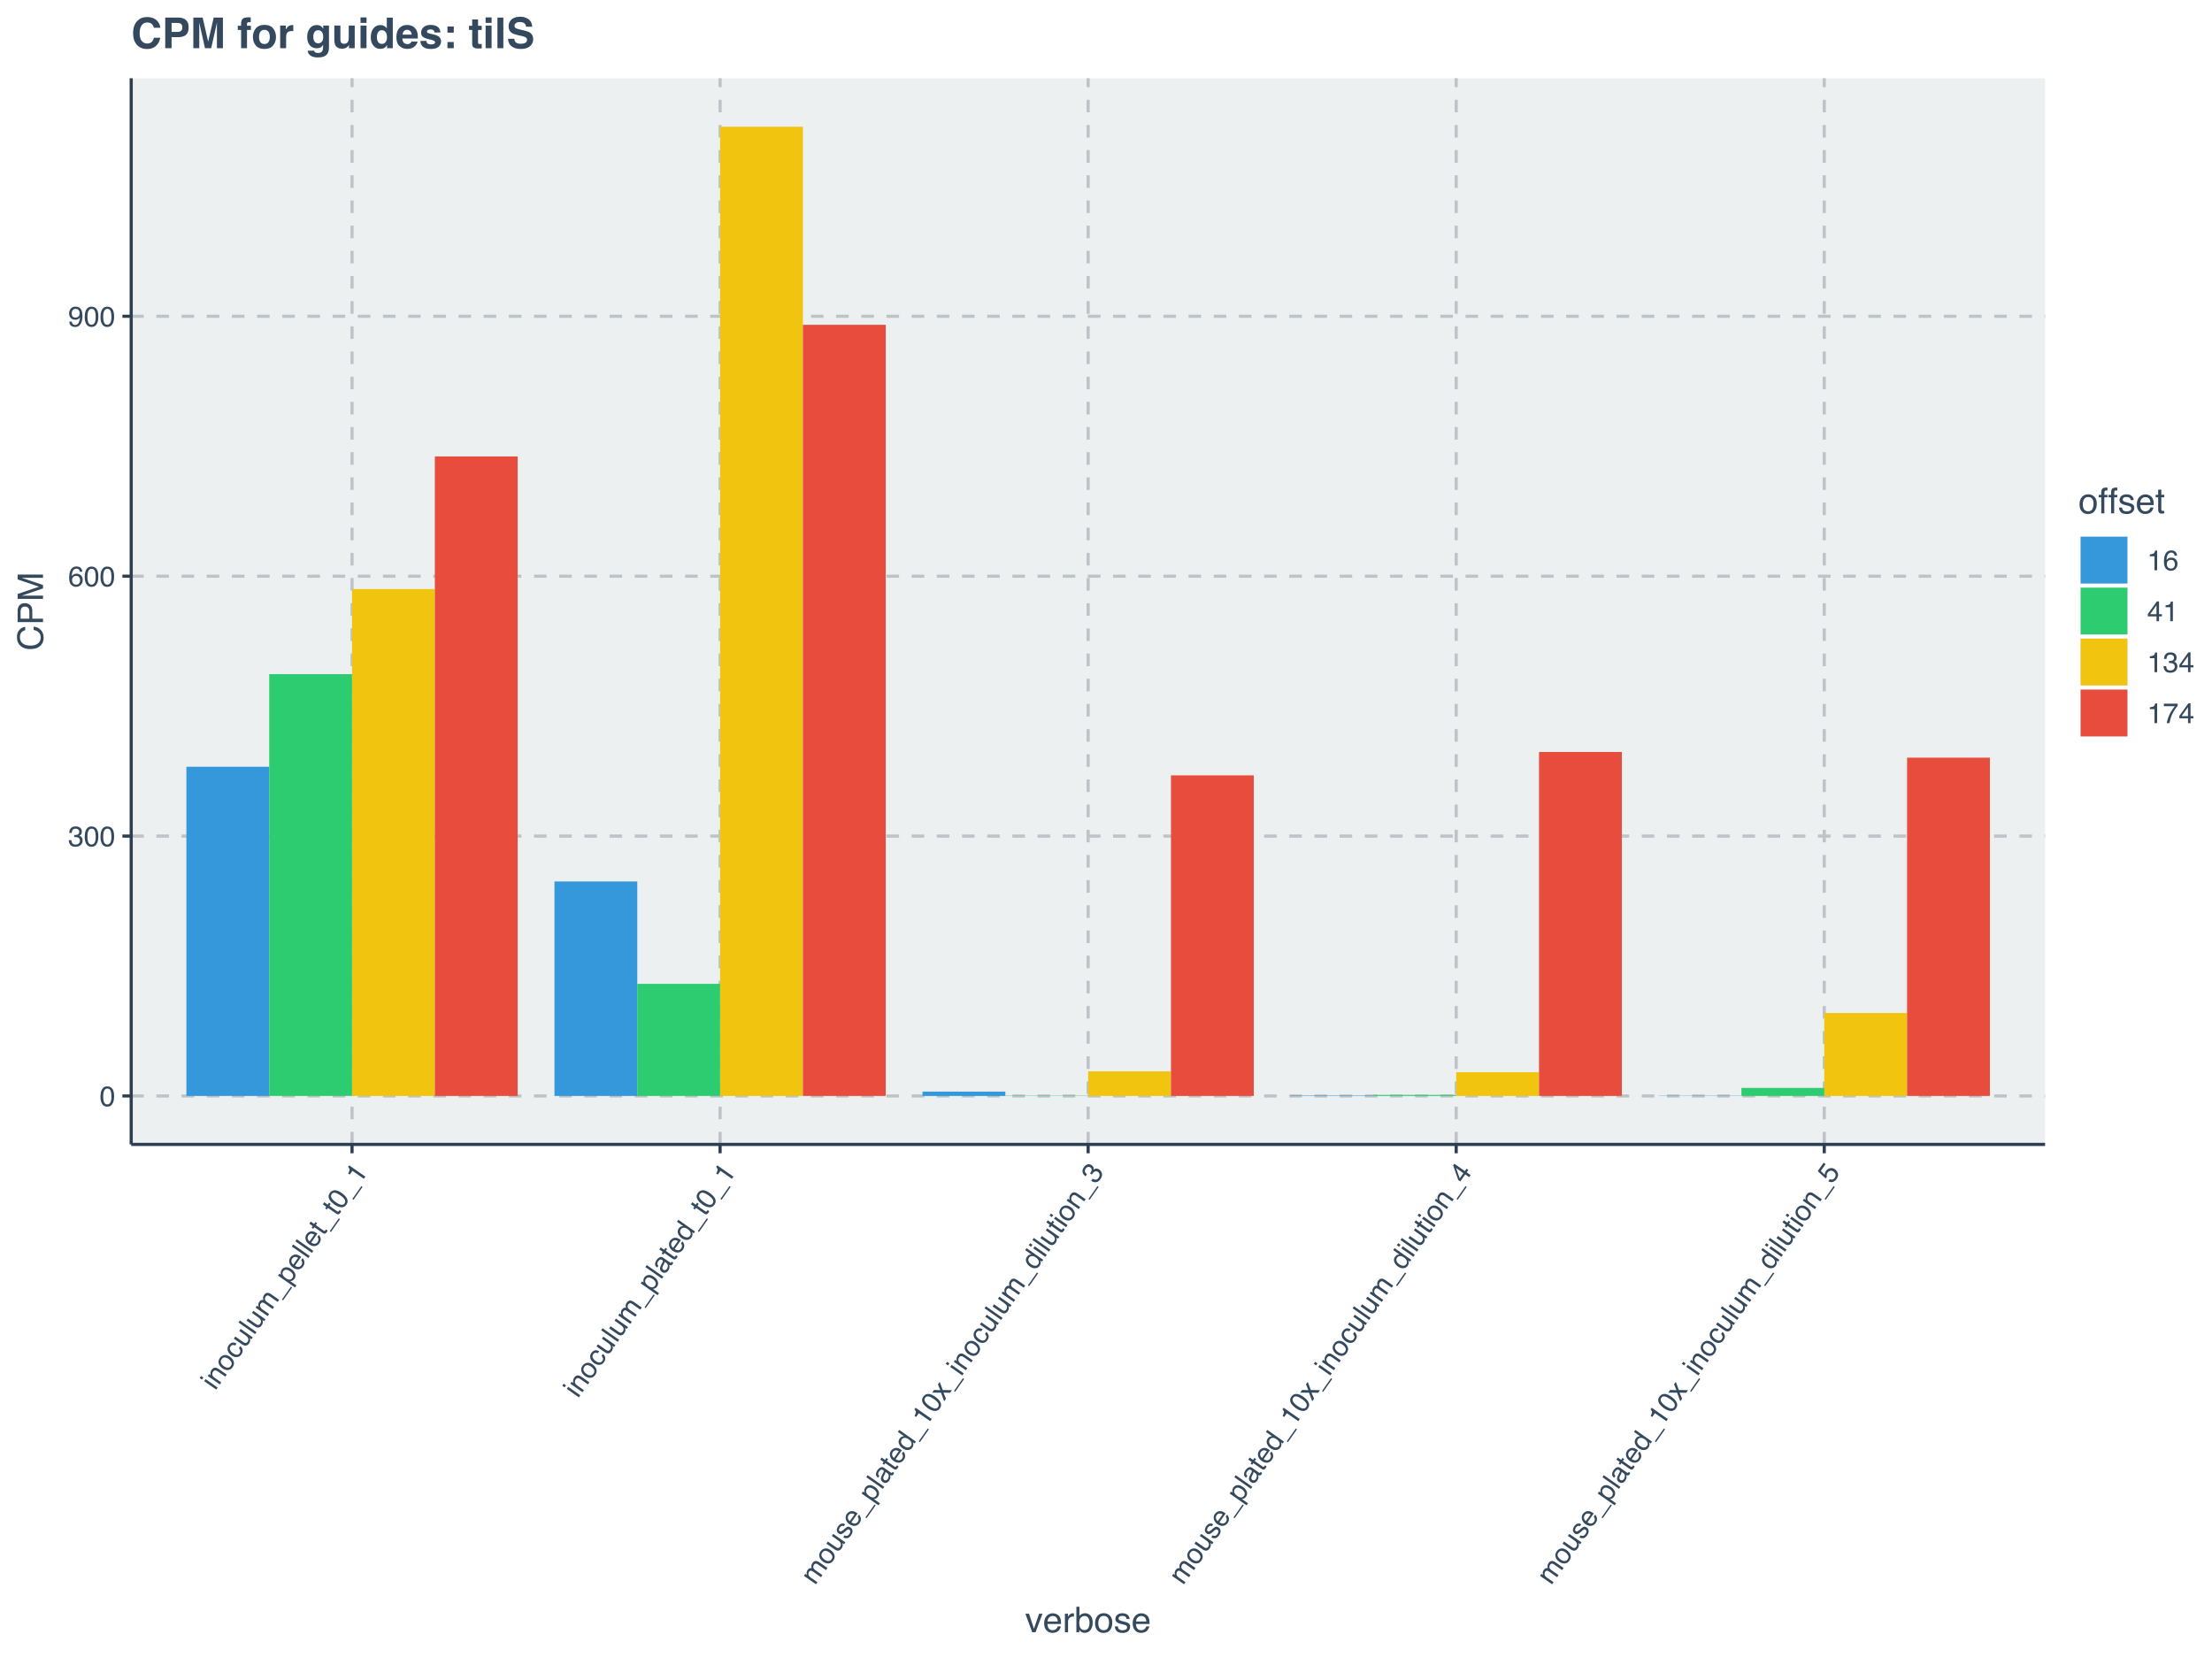 <?xml version="1.0" encoding="UTF-8"?>
<svg xmlns="http://www.w3.org/2000/svg" xmlns:xlink="http://www.w3.org/1999/xlink" width="750pt" height="562pt" viewBox="0 0 750 562" version="1.1">
<defs>
<g>
<symbol overflow="visible" id="glyph0-0">
<path style="stroke:none;" d="M 0.312 0 L 0.312 -6.875 L 5.766 -6.875 L 5.766 0 Z M 4.906 -0.859 L 4.906 -6.016 L 1.172 -6.016 L 1.172 -0.859 Z M 4.906 -0.859 "/>
</symbol>
<symbol overflow="visible" id="glyph0-1">
<path style="stroke:none;" d="M 2.594 -6.703 C 3.457 -6.703 4.086 -6.348 4.484 -5.641 C 4.773 -5.086 4.922 -4.328 4.922 -3.359 C 4.922 -2.453 4.785 -1.695 4.516 -1.094 C 4.129 -0.238 3.488 0.188 2.594 0.188 C 1.781 0.188 1.18 -0.16 0.797 -0.859 C 0.461 -1.453 0.297 -2.238 0.297 -3.219 C 0.297 -3.977 0.395 -4.633 0.594 -5.188 C 0.957 -6.195 1.625 -6.703 2.594 -6.703 Z M 2.578 -0.578 C 3.016 -0.578 3.363 -0.77 3.625 -1.156 C 3.883 -1.551 4.016 -2.273 4.016 -3.328 C 4.016 -4.086 3.922 -4.711 3.734 -5.203 C 3.547 -5.703 3.18 -5.953 2.641 -5.953 C 2.148 -5.953 1.789 -5.719 1.562 -5.25 C 1.332 -4.781 1.219 -4.094 1.219 -3.188 C 1.219 -2.5 1.289 -1.945 1.438 -1.531 C 1.656 -0.895 2.035 -0.578 2.578 -0.578 Z M 2.578 -0.578 "/>
</symbol>
<symbol overflow="visible" id="glyph0-2">
<path style="stroke:none;" d="M 2.484 0.188 C 1.691 0.188 1.117 -0.031 0.766 -0.469 C 0.41 -0.906 0.234 -1.438 0.234 -2.062 L 1.109 -2.062 C 1.148 -1.625 1.234 -1.305 1.359 -1.109 C 1.578 -0.754 1.969 -0.578 2.531 -0.578 C 2.977 -0.578 3.336 -0.695 3.609 -0.938 C 3.879 -1.176 4.016 -1.484 4.016 -1.859 C 4.016 -2.316 3.867 -2.641 3.578 -2.828 C 3.297 -3.016 2.906 -3.109 2.406 -3.109 C 2.352 -3.109 2.297 -3.102 2.234 -3.094 C 2.18 -3.094 2.125 -3.094 2.062 -3.094 L 2.062 -3.844 C 2.145 -3.832 2.219 -3.82 2.281 -3.812 C 2.344 -3.812 2.406 -3.812 2.469 -3.812 C 2.789 -3.812 3.051 -3.863 3.25 -3.969 C 3.602 -4.145 3.781 -4.457 3.781 -4.906 C 3.781 -5.238 3.66 -5.492 3.422 -5.672 C 3.191 -5.859 2.914 -5.953 2.594 -5.953 C 2.031 -5.953 1.645 -5.766 1.438 -5.391 C 1.312 -5.18 1.242 -4.883 1.234 -4.5 L 0.391 -4.5 C 0.391 -5 0.492 -5.426 0.703 -5.781 C 1.047 -6.406 1.648 -6.719 2.516 -6.719 C 3.191 -6.719 3.719 -6.562 4.094 -6.25 C 4.469 -5.945 4.656 -5.508 4.656 -4.938 C 4.656 -4.52 4.547 -4.188 4.328 -3.938 C 4.191 -3.781 4.016 -3.656 3.797 -3.562 C 4.148 -3.469 4.426 -3.281 4.625 -3 C 4.82 -2.719 4.922 -2.379 4.922 -1.984 C 4.922 -1.348 4.707 -0.828 4.281 -0.422 C 3.863 -0.016 3.266 0.188 2.484 0.188 Z M 2.484 0.188 "/>
</symbol>
<symbol overflow="visible" id="glyph0-3">
<path style="stroke:none;" d="M 2.812 -6.734 C 3.562 -6.734 4.082 -6.535 4.375 -6.141 C 4.664 -5.754 4.812 -5.359 4.812 -4.953 L 3.984 -4.953 C 3.93 -5.211 3.852 -5.422 3.75 -5.578 C 3.539 -5.859 3.227 -6 2.812 -6 C 2.344 -6 1.969 -5.781 1.688 -5.344 C 1.414 -4.906 1.266 -4.281 1.234 -3.469 C 1.422 -3.75 1.664 -3.961 1.969 -4.109 C 2.227 -4.234 2.523 -4.297 2.859 -4.297 C 3.422 -4.297 3.91 -4.113 4.328 -3.75 C 4.742 -3.395 4.953 -2.863 4.953 -2.156 C 4.953 -1.539 4.754 -1 4.359 -0.531 C 3.961 -0.062 3.398 0.172 2.672 0.172 C 2.047 0.172 1.504 -0.062 1.047 -0.531 C 0.586 -1.008 0.359 -1.816 0.359 -2.953 C 0.359 -3.785 0.461 -4.488 0.672 -5.062 C 1.055 -6.176 1.77 -6.734 2.812 -6.734 Z M 2.75 -0.578 C 3.188 -0.578 3.516 -0.723 3.734 -1.016 C 3.961 -1.316 4.078 -1.672 4.078 -2.078 C 4.078 -2.422 3.977 -2.75 3.781 -3.062 C 3.582 -3.375 3.223 -3.531 2.703 -3.531 C 2.336 -3.531 2.02 -3.41 1.75 -3.172 C 1.477 -2.93 1.344 -2.566 1.344 -2.078 C 1.344 -1.648 1.461 -1.289 1.703 -1 C 1.953 -0.719 2.301 -0.578 2.75 -0.578 Z M 2.75 -0.578 "/>
</symbol>
<symbol overflow="visible" id="glyph0-4">
<path style="stroke:none;" d="M 1.281 -1.625 C 1.301 -1.156 1.477 -0.832 1.812 -0.656 C 1.988 -0.562 2.18 -0.516 2.391 -0.516 C 2.797 -0.516 3.141 -0.68 3.422 -1.016 C 3.703 -1.348 3.906 -2.031 4.031 -3.062 C 3.844 -2.77 3.609 -2.562 3.328 -2.438 C 3.055 -2.32 2.758 -2.266 2.438 -2.266 C 1.789 -2.266 1.281 -2.461 0.906 -2.859 C 0.531 -3.266 0.344 -3.785 0.344 -4.422 C 0.344 -5.023 0.523 -5.555 0.891 -6.016 C 1.266 -6.484 1.816 -6.719 2.547 -6.719 C 3.523 -6.719 4.195 -6.273 4.562 -5.391 C 4.77 -4.91 4.875 -4.305 4.875 -3.578 C 4.875 -2.754 4.75 -2.023 4.5 -1.391 C 4.094 -0.336 3.398 0.188 2.422 0.188 C 1.766 0.188 1.266 0.016 0.922 -0.328 C 0.586 -0.672 0.422 -1.102 0.422 -1.625 Z M 2.547 -3 C 2.879 -3 3.188 -3.109 3.469 -3.328 C 3.75 -3.547 3.891 -3.93 3.891 -4.484 C 3.891 -4.973 3.766 -5.336 3.516 -5.578 C 3.266 -5.828 2.945 -5.953 2.562 -5.953 C 2.145 -5.953 1.816 -5.812 1.578 -5.531 C 1.336 -5.258 1.219 -4.891 1.219 -4.422 C 1.219 -3.984 1.32 -3.633 1.531 -3.375 C 1.75 -3.125 2.086 -3 2.547 -3 Z M 2.547 -3 "/>
</symbol>
<symbol overflow="visible" id="glyph0-5">
<path style="stroke:none;" d="M 0.922 -4.75 L 0.922 -5.391 C 1.523 -5.453 1.945 -5.551 2.188 -5.688 C 2.426 -5.832 2.609 -6.164 2.734 -6.688 L 3.391 -6.688 L 3.391 0 L 2.5 0 L 2.5 -4.75 Z M 0.922 -4.75 "/>
</symbol>
<symbol overflow="visible" id="glyph0-6">
<path style="stroke:none;" d="M 3.172 -2.375 L 3.172 -5.422 L 1.016 -2.375 Z M 3.188 0 L 3.188 -1.641 L 0.25 -1.641 L 0.25 -2.469 L 3.312 -6.734 L 4.031 -6.734 L 4.031 -2.375 L 5.016 -2.375 L 5.016 -1.641 L 4.031 -1.641 L 4.031 0 Z M 3.188 0 "/>
</symbol>
<symbol overflow="visible" id="glyph0-7">
<path style="stroke:none;" d="M 5.016 -6.594 L 5.016 -5.859 C 4.797 -5.648 4.508 -5.285 4.156 -4.766 C 3.801 -4.242 3.484 -3.688 3.203 -3.094 C 2.93 -2.508 2.727 -1.977 2.594 -1.5 C 2.5 -1.188 2.379 -0.688 2.234 0 L 1.312 0 C 1.52 -1.281 1.988 -2.555 2.719 -3.828 C 3.145 -4.566 3.594 -5.207 4.062 -5.75 L 0.344 -5.75 L 0.344 -6.594 Z M 5.016 -6.594 "/>
</symbol>
<symbol overflow="visible" id="glyph1-0">
<path style="stroke:none;" d="M 0.172 -0.25 L -5.453 -4.188 L -2.312 -8.656 L 3.312 -4.719 Z M 2.109 -4.516 L -2.109 -7.469 L -4.25 -4.406 L -0.031 -1.453 Z M 2.109 -4.516 "/>
</symbol>
<symbol overflow="visible" id="glyph1-1">
<path style="stroke:none;" d="M -3.734 -3.391 L -3.25 -4.078 L 0.844 -1.203 L 0.359 -0.516 Z M -5.266 -4.453 L -4.781 -5.141 L -4 -4.594 L -4.484 -3.906 Z M -5.266 -4.453 "/>
</symbol>
<symbol overflow="visible" id="glyph1-2">
<path style="stroke:none;" d="M -3.75 -3.391 L -3.297 -4.047 L -2.719 -3.641 C -2.82 -3.992 -2.848 -4.316 -2.797 -4.609 C -2.742 -4.898 -2.629 -5.18 -2.453 -5.453 C -2.047 -6.023 -1.566 -6.273 -1.016 -6.203 C -0.711 -6.16 -0.352 -5.992 0.062 -5.703 L 2.703 -3.859 L 2.203 -3.156 L -0.375 -4.969 C -0.633 -5.145 -0.863 -5.25 -1.062 -5.281 C -1.406 -5.344 -1.688 -5.211 -1.906 -4.891 C -2.031 -4.723 -2.113 -4.57 -2.156 -4.438 C -2.219 -4.207 -2.219 -3.961 -2.156 -3.703 C -2.102 -3.504 -2.016 -3.336 -1.891 -3.203 C -1.773 -3.066 -1.582 -2.898 -1.312 -2.703 L 0.844 -1.203 L 0.359 -0.516 Z M -2.719 -5.078 Z M -2.719 -5.078 "/>
</symbol>
<symbol overflow="visible" id="glyph1-3">
<path style="stroke:none;" d="M 1.047 -2.453 C 1.367 -2.91 1.414 -3.348 1.188 -3.766 C 0.969 -4.18 0.645 -4.535 0.219 -4.828 C -0.164 -5.098 -0.523 -5.254 -0.859 -5.297 C -1.367 -5.359 -1.789 -5.156 -2.125 -4.688 C -2.414 -4.258 -2.469 -3.836 -2.281 -3.422 C -2.094 -3.004 -1.77 -2.633 -1.312 -2.312 C -0.875 -2.008 -0.441 -1.852 -0.016 -1.844 C 0.398 -1.832 0.754 -2.035 1.047 -2.453 Z M -2.703 -5.109 C -2.336 -5.641 -1.848 -5.969 -1.234 -6.094 C -0.629 -6.219 0.016 -6.039 0.703 -5.562 C 1.359 -5.102 1.789 -4.555 2 -3.922 C 2.207 -3.285 2.078 -2.633 1.609 -1.969 C 1.211 -1.406 0.703 -1.094 0.078 -1.031 C -0.535 -0.969 -1.164 -1.16 -1.812 -1.609 C -2.5 -2.086 -2.922 -2.645 -3.078 -3.281 C -3.242 -3.914 -3.117 -4.523 -2.703 -5.109 Z M -2.703 -5.094 Z M -2.703 -5.094 "/>
</symbol>
<symbol overflow="visible" id="glyph1-4">
<path style="stroke:none;" d="M -2.766 -5.047 C -2.43 -5.516 -2.051 -5.812 -1.625 -5.938 C -1.207 -6.07 -0.695 -5.977 -0.094 -5.656 L -0.562 -4.984 C -0.852 -5.109 -1.133 -5.16 -1.406 -5.141 C -1.676 -5.117 -1.926 -4.945 -2.156 -4.625 C -2.457 -4.188 -2.457 -3.723 -2.156 -3.234 C -1.969 -2.898 -1.672 -2.594 -1.266 -2.312 C -0.848 -2.02 -0.438 -1.863 -0.031 -1.844 C 0.375 -1.82 0.707 -2 0.969 -2.375 C 1.164 -2.656 1.234 -2.941 1.172 -3.234 C 1.117 -3.535 0.961 -3.82 0.703 -4.094 L 1.172 -4.766 C 1.66 -4.316 1.922 -3.848 1.953 -3.359 C 1.992 -2.879 1.844 -2.398 1.5 -1.922 C 1.125 -1.379 0.629 -1.086 0.016 -1.047 C -0.598 -1.004 -1.203 -1.188 -1.797 -1.594 C -2.504 -2.094 -2.938 -2.656 -3.094 -3.281 C -3.25 -3.914 -3.141 -4.504 -2.766 -5.047 Z M -2.812 -4.938 Z M -2.812 -4.938 "/>
</symbol>
<symbol overflow="visible" id="glyph1-5">
<path style="stroke:none;" d="M -3.266 -4.078 L -0.531 -2.172 C -0.32 -2.023 -0.133 -1.938 0.031 -1.906 C 0.375 -1.852 0.66 -1.992 0.891 -2.328 C 1.223 -2.805 1.238 -3.285 0.938 -3.766 C 0.77 -4.023 0.484 -4.289 0.078 -4.562 L -1.938 -5.984 L -1.453 -6.672 L 2.656 -3.797 L 2.203 -3.156 L 1.609 -3.578 C 1.691 -3.379 1.742 -3.172 1.766 -2.953 C 1.785 -2.547 1.664 -2.156 1.406 -1.781 C 1 -1.195 0.531 -0.938 0 -1 C -0.301 -1.031 -0.625 -1.164 -0.969 -1.406 L -3.766 -3.359 Z M -2.703 -5.109 Z M -2.703 -5.109 "/>
</symbol>
<symbol overflow="visible" id="glyph1-6">
<path style="stroke:none;" d="M -5.25 -4.469 L -4.781 -5.156 L 0.844 -1.219 L 0.375 -0.531 Z M -5.25 -4.469 "/>
</symbol>
<symbol overflow="visible" id="glyph1-7">
<path style="stroke:none;" d="M -3.75 -3.391 L -3.281 -4.062 L -2.703 -3.656 C -2.785 -3.957 -2.828 -4.211 -2.828 -4.422 C -2.828 -4.742 -2.723 -5.051 -2.516 -5.344 C -2.285 -5.676 -2.02 -5.883 -1.719 -5.969 C -1.551 -6.008 -1.348 -6.016 -1.109 -5.984 C -1.211 -6.297 -1.242 -6.594 -1.203 -6.875 C -1.16 -7.156 -1.051 -7.426 -0.875 -7.688 C -0.488 -8.238 -0.031 -8.477 0.5 -8.406 C 0.801 -8.363 1.133 -8.219 1.5 -7.969 L 4.234 -6.047 L 3.734 -5.328 L 0.875 -7.328 C 0.602 -7.516 0.363 -7.57 0.156 -7.5 C -0.039 -7.438 -0.211 -7.305 -0.359 -7.109 C -0.535 -6.836 -0.602 -6.539 -0.562 -6.219 C -0.52 -5.906 -0.285 -5.598 0.141 -5.297 L 2.531 -3.625 L 2.047 -2.922 L -0.641 -4.797 C -0.91 -4.992 -1.141 -5.098 -1.328 -5.109 C -1.586 -5.148 -1.816 -5.031 -2.016 -4.75 C -2.191 -4.488 -2.254 -4.176 -2.203 -3.812 C -2.148 -3.457 -1.859 -3.098 -1.328 -2.734 L 0.844 -1.203 L 0.359 -0.516 Z M -3.75 -3.391 "/>
</symbol>
<symbol overflow="visible" id="glyph1-8">
<path style="stroke:none;" d="M 0.984 0.688 L 0.594 0.406 L 3.656 -3.953 L 4.047 -3.672 Z M 0.984 0.688 "/>
</symbol>
<symbol overflow="visible" id="glyph1-9">
<path style="stroke:none;" d="M 1.109 -2.562 C 1.336 -2.883 1.391 -3.242 1.266 -3.641 C 1.141 -4.047 0.812 -4.438 0.281 -4.812 C -0.051 -5.039 -0.363 -5.191 -0.656 -5.266 C -1.25 -5.41 -1.711 -5.242 -2.047 -4.766 C -2.379 -4.285 -2.363 -3.785 -2 -3.266 C -1.812 -2.992 -1.52 -2.719 -1.125 -2.438 C -0.812 -2.219 -0.508 -2.078 -0.219 -2.016 C 0.332 -1.898 0.773 -2.082 1.109 -2.562 Z M -3.781 -3.328 L -3.312 -4 L -2.766 -3.609 C -2.848 -3.867 -2.883 -4.117 -2.875 -4.359 C -2.852 -4.711 -2.738 -5.039 -2.531 -5.344 C -2.195 -5.812 -1.738 -6.082 -1.156 -6.156 C -0.582 -6.227 0.031 -6.031 0.688 -5.562 C 1.582 -4.938 2.062 -4.254 2.125 -3.516 C 2.164 -3.055 2.047 -2.629 1.766 -2.234 C 1.555 -1.93 1.305 -1.719 1.016 -1.594 C 0.859 -1.531 0.633 -1.488 0.344 -1.469 L 2.438 0 L 1.953 0.688 Z M -3.781 -3.328 "/>
</symbol>
<symbol overflow="visible" id="glyph1-10">
<path style="stroke:none;" d="M -2.656 -5.156 C -2.445 -5.445 -2.176 -5.68 -1.844 -5.859 C -1.508 -6.047 -1.191 -6.129 -0.891 -6.109 C -0.578 -6.109 -0.266 -6.035 0.047 -5.891 C 0.266 -5.797 0.582 -5.602 1 -5.312 L -1.125 -2.297 C -0.695 -2.016 -0.297 -1.879 0.078 -1.891 C 0.461 -1.898 0.789 -2.094 1.062 -2.469 C 1.32 -2.844 1.406 -3.219 1.312 -3.594 C 1.258 -3.812 1.156 -4.016 1 -4.203 L 1.484 -4.875 C 1.629 -4.75 1.754 -4.57 1.859 -4.344 C 1.973 -4.113 2.051 -3.895 2.094 -3.688 C 2.145 -3.332 2.102 -2.973 1.969 -2.609 C 1.875 -2.422 1.758 -2.223 1.625 -2.016 C 1.258 -1.504 0.77 -1.203 0.156 -1.109 C -0.457 -1.016 -1.098 -1.195 -1.766 -1.656 C -2.43 -2.125 -2.844 -2.68 -3 -3.328 C -3.164 -3.973 -3.051 -4.582 -2.656 -5.156 Z M -0.047 -4.984 C -0.367 -5.172 -0.656 -5.273 -0.906 -5.297 C -1.375 -5.336 -1.758 -5.133 -2.062 -4.688 C -2.289 -4.375 -2.367 -4.031 -2.297 -3.656 C -2.223 -3.281 -2.008 -2.961 -1.656 -2.703 Z M -2.703 -5.109 Z M -2.703 -5.109 "/>
</symbol>
<symbol overflow="visible" id="glyph1-11">
<path style="stroke:none;" d="M -4.812 -4.328 L -4.328 -5.031 L -3.172 -4.219 L -2.719 -4.875 L -2.156 -4.484 L -2.609 -3.828 L 0.078 -1.938 C 0.211 -1.844 0.344 -1.828 0.469 -1.891 C 0.539 -1.93 0.617 -2.008 0.703 -2.125 C 0.723 -2.156 0.742 -2.191 0.766 -2.234 C 0.797 -2.273 0.82 -2.328 0.844 -2.391 L 1.391 -2 C 1.359 -1.895 1.316 -1.797 1.266 -1.703 C 1.223 -1.617 1.164 -1.523 1.094 -1.422 C 0.863 -1.098 0.625 -0.938 0.375 -0.938 C 0.133 -0.945 -0.109 -1.039 -0.359 -1.219 L -3.094 -3.125 L -3.484 -2.578 L -4.047 -2.969 L -3.656 -3.516 Z M -4.812 -4.328 "/>
</symbol>
<symbol overflow="visible" id="glyph1-12">
<path style="stroke:none;" d="M -4 -5.969 C -3.5 -6.676 -2.848 -6.988 -2.047 -6.906 C -1.422 -6.832 -0.711 -6.516 0.078 -5.953 C 0.816 -5.43 1.359 -4.891 1.703 -4.328 C 2.18 -3.516 2.16 -2.742 1.641 -2.016 C 1.172 -1.348 0.539 -1.062 -0.25 -1.156 C -0.926 -1.219 -1.664 -1.531 -2.469 -2.094 C -3.094 -2.531 -3.57 -2.984 -3.906 -3.453 C -4.52 -4.336 -4.551 -5.176 -4 -5.969 Z M 1.016 -2.438 C 1.266 -2.801 1.301 -3.203 1.125 -3.641 C 0.945 -4.078 0.43 -4.598 -0.422 -5.203 C -1.047 -5.641 -1.613 -5.922 -2.125 -6.047 C -2.633 -6.18 -3.047 -6.023 -3.359 -5.578 C -3.641 -5.18 -3.648 -4.754 -3.391 -4.297 C -3.141 -3.836 -2.645 -3.348 -1.906 -2.828 C -1.344 -2.43 -0.848 -2.172 -0.422 -2.047 C 0.223 -1.867 0.703 -2 1.016 -2.438 Z M 1.016 -2.438 "/>
</symbol>
<symbol overflow="visible" id="glyph1-13">
<path style="stroke:none;" d="M -3.359 -3.469 L -3.891 -3.844 C -3.598 -4.375 -3.441 -4.781 -3.422 -5.062 C -3.398 -5.344 -3.566 -5.676 -3.922 -6.062 L -3.547 -6.609 L 1.938 -2.781 L 1.438 -2.047 L -2.453 -4.766 Z M -3.359 -3.469 "/>
</symbol>
<symbol overflow="visible" id="glyph1-14">
<path style="stroke:none;" d="M -0.375 -1.797 C -0.176 -1.66 0.031 -1.625 0.25 -1.688 C 0.469 -1.75 0.648 -1.883 0.797 -2.094 C 0.961 -2.332 1.07 -2.609 1.125 -2.922 C 1.207 -3.43 1.035 -3.836 0.609 -4.141 L 0.047 -4.516 C 0.035 -4.398 0.004 -4.258 -0.047 -4.094 C -0.098 -3.938 -0.16 -3.789 -0.234 -3.656 L -0.484 -3.203 C -0.629 -2.93 -0.703 -2.707 -0.703 -2.531 C -0.742 -2.227 -0.633 -1.984 -0.375 -1.797 Z M -0.594 -4.469 C -0.5 -4.625 -0.488 -4.77 -0.562 -4.906 C -0.602 -4.977 -0.68 -5.055 -0.797 -5.141 C -1.023 -5.305 -1.254 -5.344 -1.484 -5.25 C -1.711 -5.156 -1.938 -4.945 -2.156 -4.625 C -2.406 -4.27 -2.488 -3.953 -2.406 -3.672 C -2.352 -3.504 -2.234 -3.336 -2.047 -3.172 L -2.484 -2.531 C -2.973 -2.895 -3.207 -3.305 -3.188 -3.766 C -3.164 -4.223 -3.008 -4.656 -2.719 -5.062 C -2.383 -5.551 -2.016 -5.879 -1.609 -6.047 C -1.223 -6.223 -0.836 -6.176 -0.453 -5.906 L 1.922 -4.25 C 1.992 -4.195 2.062 -4.172 2.125 -4.172 C 2.188 -4.172 2.25 -4.219 2.312 -4.312 C 2.332 -4.332 2.352 -4.363 2.375 -4.406 C 2.406 -4.445 2.43 -4.492 2.453 -4.547 L 2.953 -4.188 C 2.91 -4.062 2.875 -3.969 2.844 -3.906 C 2.82 -3.844 2.773 -3.758 2.703 -3.656 C 2.535 -3.414 2.328 -3.305 2.078 -3.328 C 1.953 -3.328 1.797 -3.375 1.609 -3.469 C 1.703 -3.195 1.723 -2.883 1.672 -2.531 C 1.617 -2.176 1.484 -1.836 1.266 -1.516 C 0.992 -1.129 0.66 -0.895 0.266 -0.812 C -0.129 -0.738 -0.504 -0.82 -0.859 -1.062 C -1.242 -1.332 -1.457 -1.66 -1.5 -2.047 C -1.539 -2.43 -1.453 -2.836 -1.234 -3.266 Z M -2.703 -5.094 Z M -2.703 -5.094 "/>
</symbol>
<symbol overflow="visible" id="glyph1-15">
<path style="stroke:none;" d="M -1.359 -2.359 C -0.91 -2.047 -0.469 -1.879 -0.031 -1.859 C 0.395 -1.848 0.75 -2.047 1.031 -2.453 C 1.25 -2.766 1.297 -3.117 1.172 -3.516 C 1.047 -3.91 0.727 -4.289 0.219 -4.656 C -0.301 -5.02 -0.758 -5.18 -1.156 -5.141 C -1.562 -5.109 -1.875 -4.938 -2.094 -4.625 C -2.344 -4.281 -2.41 -3.906 -2.297 -3.5 C -2.18 -3.094 -1.867 -2.711 -1.359 -2.359 Z M -2.797 -4.922 C -2.578 -5.234 -2.328 -5.445 -2.047 -5.562 C -1.879 -5.625 -1.645 -5.672 -1.344 -5.703 L -3.422 -7.156 L -2.953 -7.828 L 2.703 -3.859 L 2.266 -3.234 L 1.688 -3.641 C 1.832 -3.305 1.879 -2.988 1.828 -2.688 C 1.785 -2.383 1.664 -2.094 1.469 -1.812 C 1.145 -1.352 0.676 -1.086 0.062 -1.016 C -0.551 -0.953 -1.176 -1.145 -1.812 -1.594 C -2.406 -2.008 -2.816 -2.523 -3.047 -3.141 C -3.285 -3.754 -3.203 -4.348 -2.797 -4.922 Z M -2.797 -4.922 "/>
</symbol>
<symbol overflow="visible" id="glyph1-16">
<path style="stroke:none;" d="M -0.656 -1.828 C -0.414 -1.68 -0.191 -1.613 0.016 -1.625 C 0.359 -1.645 0.676 -1.867 0.969 -2.297 C 1.156 -2.547 1.258 -2.805 1.281 -3.078 C 1.301 -3.348 1.191 -3.566 0.953 -3.734 C 0.773 -3.848 0.586 -3.863 0.391 -3.781 C 0.266 -3.727 0.066 -3.578 -0.203 -3.328 L -0.734 -2.891 C -1.055 -2.586 -1.332 -2.395 -1.562 -2.312 C -1.957 -2.145 -2.32 -2.18 -2.656 -2.422 C -3.039 -2.691 -3.254 -3.047 -3.297 -3.484 C -3.336 -3.93 -3.191 -4.395 -2.859 -4.875 C -2.43 -5.488 -1.941 -5.812 -1.391 -5.844 C -1.035 -5.844 -0.734 -5.742 -0.484 -5.547 L -0.938 -4.906 C -1.094 -5.008 -1.273 -5.051 -1.484 -5.031 C -1.766 -5 -2.039 -4.789 -2.312 -4.406 C -2.5 -4.133 -2.586 -3.898 -2.578 -3.703 C -2.578 -3.504 -2.492 -3.348 -2.328 -3.234 C -2.148 -3.109 -1.945 -3.094 -1.719 -3.188 C -1.582 -3.25 -1.422 -3.363 -1.234 -3.531 L -0.812 -3.891 C -0.332 -4.316 0.02 -4.57 0.25 -4.656 C 0.613 -4.801 0.984 -4.738 1.359 -4.469 C 1.723 -4.219 1.941 -3.859 2.016 -3.391 C 2.086 -2.93 1.926 -2.414 1.531 -1.844 C 1.102 -1.238 0.66 -0.906 0.203 -0.844 C -0.242 -0.781 -0.688 -0.883 -1.125 -1.156 Z M -2.844 -4.891 Z M -2.844 -4.891 "/>
</symbol>
<symbol overflow="visible" id="glyph1-17">
<path style="stroke:none;" d="M -4.031 -2.984 L -3.406 -3.891 L -1.281 -3.812 L -2.078 -5.781 L -1.469 -6.625 L -0.453 -3.859 L 2.672 -3.812 L 2.047 -2.938 L -0.219 -2.984 L 0.641 -0.922 L 0.031 -0.031 L -1.062 -2.969 Z M -4.031 -2.984 "/>
</symbol>
<symbol overflow="visible" id="glyph1-18">
<path style="stroke:none;" d="M 1.578 -1.922 C 1.129 -1.273 0.625 -0.93 0.062 -0.891 C -0.5 -0.848 -1.035 -1.008 -1.547 -1.375 L -1.047 -2.094 C -0.672 -1.875 -0.363 -1.758 -0.125 -1.75 C 0.289 -1.719 0.66 -1.938 0.984 -2.406 C 1.242 -2.77 1.348 -3.133 1.297 -3.5 C 1.254 -3.863 1.082 -4.148 0.781 -4.359 C 0.395 -4.617 0.047 -4.68 -0.266 -4.547 C -0.578 -4.422 -0.879 -4.156 -1.172 -3.75 C -1.203 -3.707 -1.227 -3.66 -1.25 -3.609 C -1.281 -3.566 -1.312 -3.52 -1.344 -3.469 L -1.969 -3.891 C -1.914 -3.961 -1.867 -4.02 -1.828 -4.062 C -1.785 -4.113 -1.742 -4.16 -1.703 -4.203 C -1.523 -4.473 -1.422 -4.719 -1.391 -4.938 C -1.328 -5.32 -1.477 -5.645 -1.844 -5.906 C -2.113 -6.094 -2.391 -6.145 -2.672 -6.062 C -2.961 -5.977 -3.203 -5.805 -3.391 -5.547 C -3.711 -5.086 -3.781 -4.66 -3.594 -4.266 C -3.488 -4.047 -3.285 -3.82 -2.984 -3.594 L -3.469 -2.891 C -3.875 -3.18 -4.16 -3.516 -4.328 -3.891 C -4.641 -4.535 -4.551 -5.211 -4.062 -5.922 C -3.664 -6.473 -3.234 -6.812 -2.766 -6.938 C -2.305 -7.07 -1.844 -6.973 -1.375 -6.641 C -1.031 -6.398 -0.816 -6.125 -0.734 -5.812 C -0.691 -5.602 -0.695 -5.383 -0.75 -5.156 C -0.457 -5.395 -0.141 -5.516 0.203 -5.516 C 0.547 -5.516 0.879 -5.398 1.203 -5.172 C 1.723 -4.805 2.023 -4.332 2.109 -3.75 C 2.203 -3.176 2.023 -2.566 1.578 -1.922 Z M 1.578 -1.922 "/>
</symbol>
<symbol overflow="visible" id="glyph1-19">
<path style="stroke:none;" d="M -0.141 -3.953 L -2.625 -5.703 L -1.375 -2.188 Z M 1.828 -2.609 L 0.484 -3.547 L -1.203 -1.141 L -1.875 -1.625 L -3.609 -6.578 L -3.203 -7.156 L 0.359 -4.656 L 0.922 -5.469 L 1.531 -5.047 L 0.969 -4.234 L 2.312 -3.297 Z M 1.828 -2.609 "/>
</symbol>
<symbol overflow="visible" id="glyph1-20">
<path style="stroke:none;" d="M -0.703 -1.953 C -0.297 -1.711 0.094 -1.703 0.469 -1.922 C 0.664 -2.035 0.836 -2.203 0.984 -2.422 C 1.273 -2.828 1.359 -3.219 1.234 -3.594 C 1.109 -3.977 0.883 -4.281 0.562 -4.5 C 0.188 -4.77 -0.188 -4.859 -0.562 -4.766 C -0.938 -4.672 -1.238 -4.461 -1.469 -4.141 C -1.633 -3.898 -1.727 -3.664 -1.75 -3.438 C -1.781 -3.207 -1.754 -2.973 -1.672 -2.734 L -2.125 -2.172 L -4.797 -4.656 L -2.797 -7.5 L -2.125 -7.031 L -3.75 -4.703 L -2.406 -3.406 C -2.414 -3.594 -2.406 -3.766 -2.375 -3.922 C -2.312 -4.18 -2.188 -4.445 -2 -4.719 C -1.645 -5.219 -1.18 -5.523 -0.609 -5.641 C -0.035 -5.766 0.5 -5.656 1 -5.312 C 1.52 -4.945 1.863 -4.469 2.031 -3.875 C 2.207 -3.281 2.051 -2.629 1.562 -1.922 C 1.238 -1.473 0.832 -1.164 0.344 -1 C -0.145 -0.832 -0.664 -0.91 -1.219 -1.234 Z M -0.703 -1.953 "/>
</symbol>
<symbol overflow="visible" id="glyph2-0">
<path style="stroke:none;" d="M 0.391 0 L 0.391 -8.609 L 7.219 -8.609 L 7.219 0 Z M 6.141 -1.078 L 6.141 -7.531 L 1.469 -7.531 L 1.469 -1.078 Z M 6.141 -1.078 "/>
</symbol>
<symbol overflow="visible" id="glyph2-1">
<path style="stroke:none;" d="M 1.297 -6.281 L 2.969 -1.172 L 4.719 -6.281 L 5.875 -6.281 L 3.5 0 L 2.375 0 L 0.062 -6.281 Z M 1.297 -6.281 "/>
</symbol>
<symbol overflow="visible" id="glyph2-2">
<path style="stroke:none;" d="M 3.391 -6.422 C 3.836 -6.422 4.27 -6.316 4.688 -6.109 C 5.102 -5.898 5.422 -5.629 5.641 -5.297 C 5.848 -4.973 5.988 -4.602 6.062 -4.188 C 6.125 -3.895 6.156 -3.43 6.156 -2.797 L 1.547 -2.797 C 1.566 -2.16 1.719 -1.648 2 -1.266 C 2.281 -0.879 2.719 -0.688 3.312 -0.688 C 3.863 -0.688 4.301 -0.867 4.625 -1.234 C 4.812 -1.441 4.945 -1.688 5.031 -1.969 L 6.062 -1.969 C 6.039 -1.738 5.953 -1.484 5.797 -1.203 C 5.641 -0.922 5.469 -0.688 5.281 -0.5 C 4.957 -0.188 4.555 0.02 4.078 0.125 C 3.828 0.188 3.539 0.219 3.219 0.219 C 2.438 0.219 1.773 -0.062 1.234 -0.625 C 0.691 -1.195 0.422 -1.992 0.422 -3.016 C 0.422 -4.023 0.691 -4.844 1.234 -5.469 C 1.785 -6.102 2.504 -6.422 3.391 -6.422 Z M 5.062 -3.641 C 5.02 -4.098 4.922 -4.461 4.766 -4.734 C 4.484 -5.242 4.004 -5.5 3.328 -5.5 C 2.836 -5.5 2.426 -5.32 2.094 -4.969 C 1.77 -4.625 1.598 -4.18 1.578 -3.641 Z M 3.281 -6.422 Z M 3.281 -6.422 "/>
</symbol>
<symbol overflow="visible" id="glyph2-3">
<path style="stroke:none;" d="M 0.797 -6.281 L 1.812 -6.281 L 1.812 -5.188 C 1.883 -5.406 2.082 -5.664 2.406 -5.969 C 2.727 -6.27 3.098 -6.422 3.516 -6.422 C 3.535 -6.422 3.566 -6.414 3.609 -6.406 C 3.66 -6.406 3.742 -6.398 3.859 -6.391 L 3.859 -5.281 C 3.797 -5.289 3.738 -5.297 3.688 -5.297 C 3.633 -5.297 3.578 -5.297 3.516 -5.297 C 2.984 -5.297 2.57 -5.125 2.281 -4.781 C 2 -4.445 1.859 -4.055 1.859 -3.609 L 1.859 0 L 0.797 0 Z M 0.797 -6.281 "/>
</symbol>
<symbol overflow="visible" id="glyph2-4">
<path style="stroke:none;" d="M 0.688 -8.641 L 1.719 -8.641 L 1.719 -5.516 C 1.945 -5.816 2.223 -6.047 2.547 -6.203 C 2.867 -6.359 3.219 -6.438 3.594 -6.438 C 4.375 -6.438 5.004 -6.164 5.484 -5.625 C 5.973 -5.094 6.219 -4.305 6.219 -3.266 C 6.219 -2.266 5.977 -1.438 5.5 -0.781 C 5.02 -0.125 4.352 0.203 3.5 0.203 C 3.02 0.203 2.617 0.086 2.297 -0.141 C 2.098 -0.285 1.891 -0.504 1.672 -0.797 L 1.672 0 L 0.688 0 Z M 3.438 -0.734 C 4.008 -0.734 4.438 -0.957 4.719 -1.406 C 5 -1.863 5.141 -2.461 5.141 -3.203 C 5.141 -3.867 5 -4.414 4.719 -4.844 C 4.438 -5.281 4.02 -5.5 3.469 -5.5 C 2.988 -5.5 2.566 -5.32 2.203 -4.969 C 1.836 -4.613 1.656 -4.023 1.656 -3.203 C 1.656 -2.617 1.727 -2.141 1.875 -1.766 C 2.156 -1.078 2.676 -0.734 3.438 -0.734 Z M 3.438 -0.734 "/>
</symbol>
<symbol overflow="visible" id="glyph2-5">
<path style="stroke:none;" d="M 3.266 -0.688 C 3.961 -0.688 4.441 -0.945 4.703 -1.469 C 4.961 -2 5.094 -2.586 5.094 -3.234 C 5.094 -3.828 5 -4.305 4.812 -4.672 C 4.508 -5.242 4 -5.531 3.281 -5.531 C 2.633 -5.531 2.164 -5.285 1.875 -4.797 C 1.582 -4.305 1.438 -3.711 1.438 -3.016 C 1.438 -2.348 1.582 -1.789 1.875 -1.344 C 2.164 -0.906 2.629 -0.688 3.266 -0.688 Z M 3.312 -6.453 C 4.113 -6.453 4.789 -6.18 5.344 -5.641 C 5.906 -5.109 6.188 -4.316 6.188 -3.266 C 6.188 -2.254 5.941 -1.414 5.453 -0.75 C 4.961 -0.094 4.203 0.234 3.172 0.234 C 2.305 0.234 1.617 -0.055 1.109 -0.641 C 0.598 -1.234 0.344 -2.02 0.344 -3 C 0.344 -4.051 0.609 -4.891 1.141 -5.516 C 1.68 -6.141 2.406 -6.453 3.312 -6.453 Z M 3.266 -6.422 Z M 3.266 -6.422 "/>
</symbol>
<symbol overflow="visible" id="glyph2-6">
<path style="stroke:none;" d="M 1.406 -1.969 C 1.438 -1.613 1.523 -1.344 1.672 -1.156 C 1.93 -0.82 2.391 -0.656 3.047 -0.656 C 3.441 -0.656 3.785 -0.738 4.078 -0.906 C 4.379 -1.07 4.531 -1.332 4.531 -1.688 C 4.531 -1.957 4.41 -2.164 4.172 -2.312 C 4.016 -2.395 3.711 -2.492 3.266 -2.609 L 2.422 -2.812 C 1.891 -2.945 1.5 -3.098 1.25 -3.266 C 0.789 -3.547 0.562 -3.941 0.562 -4.453 C 0.562 -5.047 0.773 -5.523 1.203 -5.891 C 1.629 -6.254 2.207 -6.438 2.938 -6.438 C 3.875 -6.438 4.551 -6.16 4.969 -5.609 C 5.238 -5.254 5.367 -4.875 5.359 -4.469 L 4.359 -4.469 C 4.336 -4.707 4.254 -4.926 4.109 -5.125 C 3.867 -5.395 3.445 -5.531 2.844 -5.531 C 2.445 -5.531 2.145 -5.453 1.938 -5.297 C 1.738 -5.148 1.641 -4.953 1.641 -4.703 C 1.641 -4.43 1.773 -4.211 2.047 -4.047 C 2.203 -3.953 2.43 -3.867 2.734 -3.797 L 3.422 -3.625 C 4.18 -3.438 4.691 -3.258 4.953 -3.094 C 5.359 -2.82 5.562 -2.395 5.562 -1.812 C 5.562 -1.258 5.348 -0.781 4.922 -0.375 C 4.504 0.031 3.863 0.234 3 0.234 C 2.062 0.234 1.395 0.023 1 -0.391 C 0.613 -0.816 0.41 -1.344 0.391 -1.969 Z M 2.953 -6.422 Z M 2.953 -6.422 "/>
</symbol>
<symbol overflow="visible" id="glyph2-7">
<path style="stroke:none;" d="M 1.031 -7.234 C 1.051 -7.672 1.129 -7.988 1.266 -8.188 C 1.516 -8.551 1.988 -8.734 2.688 -8.734 C 2.758 -8.734 2.828 -8.727 2.891 -8.719 C 2.961 -8.719 3.047 -8.711 3.141 -8.703 L 3.141 -7.75 C 3.023 -7.758 2.941 -7.766 2.891 -7.766 C 2.848 -7.766 2.805 -7.766 2.766 -7.766 C 2.441 -7.766 2.25 -7.68 2.188 -7.516 C 2.125 -7.348 2.094 -6.926 2.094 -6.25 L 3.141 -6.25 L 3.141 -5.422 L 2.078 -5.422 L 2.078 0 L 1.031 0 L 1.031 -5.422 L 0.172 -5.422 L 0.172 -6.25 L 1.031 -6.25 Z M 1.031 -7.234 "/>
</symbol>
<symbol overflow="visible" id="glyph2-8">
<path style="stroke:none;" d="M 0.984 -8.031 L 2.047 -8.031 L 2.047 -6.281 L 3.047 -6.281 L 3.047 -5.422 L 2.047 -5.422 L 2.047 -1.312 C 2.047 -1.094 2.125 -0.945 2.281 -0.875 C 2.352 -0.832 2.488 -0.812 2.688 -0.812 C 2.738 -0.812 2.789 -0.812 2.844 -0.812 C 2.906 -0.82 2.973 -0.828 3.047 -0.828 L 3.047 0 C 2.93 0.031 2.805 0.051 2.672 0.062 C 2.547 0.082 2.406 0.094 2.25 0.094 C 1.758 0.094 1.426 -0.031 1.25 -0.281 C 1.07 -0.531 0.984 -0.859 0.984 -1.266 L 0.984 -5.422 L 0.141 -5.422 L 0.141 -6.281 L 0.984 -6.281 Z M 0.984 -8.031 "/>
</symbol>
<symbol overflow="visible" id="glyph3-0">
<path style="stroke:none;" d="M 0 -0.391 L -8.609 -0.391 L -8.609 -7.219 L 0 -7.219 Z M -1.078 -6.141 L -7.531 -6.141 L -7.531 -1.469 L -1.078 -1.469 Z M -1.078 -6.141 "/>
</symbol>
<symbol overflow="visible" id="glyph3-1">
<path style="stroke:none;" d="M -8.844 -4.547 C -8.844 -5.629 -8.555 -6.473 -7.984 -7.078 C -7.41 -7.68 -6.758 -8.016 -6.031 -8.078 L -6.031 -6.938 C -6.582 -6.812 -7.02 -6.555 -7.344 -6.172 C -7.664 -5.785 -7.828 -5.242 -7.828 -4.547 C -7.828 -3.703 -7.531 -3.02 -6.938 -2.5 C -6.344 -1.977 -5.43 -1.719 -4.203 -1.719 C -3.191 -1.719 -2.367 -1.953 -1.734 -2.422 C -1.109 -2.891 -0.797 -3.594 -0.797 -4.531 C -0.797 -5.383 -1.129 -6.039 -1.797 -6.5 C -2.141 -6.727 -2.598 -6.906 -3.172 -7.031 L -3.172 -8.156 C -2.266 -8.062 -1.504 -7.727 -0.891 -7.156 C -0.148 -6.469 0.219 -5.547 0.219 -4.391 C 0.219 -3.391 -0.082 -2.551 -0.688 -1.875 C -1.488 -0.977 -2.723 -0.531 -4.391 -0.531 C -5.66 -0.531 -6.703 -0.863 -7.516 -1.531 C -8.398 -2.258 -8.844 -3.266 -8.844 -4.547 Z M -8.844 -4.312 Z M -8.844 -4.312 "/>
</symbol>
<symbol overflow="visible" id="glyph3-2">
<path style="stroke:none;" d="M -8.609 -1.031 L -8.609 -4.906 C -8.609 -5.664 -8.391 -6.281 -7.953 -6.75 C -7.523 -7.219 -6.922 -7.453 -6.141 -7.453 C -5.473 -7.453 -4.891 -7.242 -4.391 -6.828 C -3.891 -6.41 -3.641 -5.77 -3.641 -4.906 L -3.641 -2.188 L 0 -2.188 L 0 -1.031 Z M -6.141 -6.281 C -6.766 -6.281 -7.191 -6.047 -7.422 -5.578 C -7.547 -5.316 -7.609 -4.961 -7.609 -4.516 L -7.609 -2.188 L -4.625 -2.188 L -4.625 -4.516 C -4.625 -5.035 -4.734 -5.457 -4.953 -5.781 C -5.18 -6.113 -5.578 -6.281 -6.141 -6.281 Z M -6.141 -6.281 "/>
</symbol>
<symbol overflow="visible" id="glyph3-3">
<path style="stroke:none;" d="M -8.609 -0.891 L -8.609 -2.562 L -1.328 -5.031 L -8.609 -7.484 L -8.609 -9.141 L 0 -9.141 L 0 -8.031 L -5.078 -8.031 C -5.254 -8.031 -5.547 -8.031 -5.953 -8.031 C -6.359 -8.039 -6.797 -8.047 -7.266 -8.047 L 0 -5.594 L 0 -4.438 L -7.266 -1.969 L -7 -1.969 C -6.789 -1.969 -6.469 -1.973 -6.031 -1.984 C -5.602 -1.992 -5.285 -2 -5.078 -2 L 0 -2 L 0 -0.891 Z M -8.609 -0.891 "/>
</symbol>
<symbol overflow="visible" id="glyph4-0">
<path style="stroke:none;" d="M 1.078 -10.375 L 9.438 -10.375 L 9.438 0 L 1.078 0 Z M 8.141 -1.297 L 8.141 -9.078 L 2.375 -9.078 L 2.375 -1.297 Z M 8.141 -1.297 "/>
</symbol>
<symbol overflow="visible" id="glyph4-1">
<path style="stroke:none;" d="M 8.406 -0.781 C 7.633 -0.07 6.645 0.281 5.438 0.281 C 3.945 0.281 2.773 -0.191 1.922 -1.141 C 1.066 -2.109 0.641 -3.426 0.641 -5.094 C 0.641 -6.906 1.129 -8.301 2.109 -9.281 C 2.953 -10.133 4.023 -10.562 5.328 -10.562 C 7.066 -10.562 8.344 -9.988 9.156 -8.844 C 9.594 -8.207 9.832 -7.566 9.875 -6.922 L 7.703 -6.922 C 7.555 -7.41 7.375 -7.785 7.156 -8.047 C 6.758 -8.492 6.176 -8.719 5.406 -8.719 C 4.625 -8.719 4.004 -8.398 3.547 -7.766 C 3.086 -7.129 2.859 -6.227 2.859 -5.062 C 2.859 -3.895 3.098 -3.02 3.578 -2.438 C 4.066 -1.863 4.68 -1.578 5.422 -1.578 C 6.18 -1.578 6.758 -1.828 7.156 -2.328 C 7.375 -2.598 7.555 -3 7.703 -3.531 L 9.844 -3.531 C 9.656 -2.406 9.176 -1.488 8.406 -0.781 Z M 8.406 -0.781 "/>
</symbol>
<symbol overflow="visible" id="glyph4-2">
<path style="stroke:none;" d="M 5.5 -3.734 L 3.297 -3.734 L 3.297 0 L 1.141 0 L 1.141 -10.375 L 5.656 -10.375 C 6.695 -10.375 7.523 -10.102 8.141 -9.562 C 8.766 -9.031 9.078 -8.203 9.078 -7.078 C 9.078 -5.859 8.766 -4.992 8.141 -4.484 C 7.523 -3.984 6.645 -3.734 5.5 -3.734 Z M 6.516 -5.891 C 6.797 -6.141 6.938 -6.531 6.938 -7.062 C 6.938 -7.602 6.789 -7.988 6.5 -8.219 C 6.219 -8.445 5.82 -8.562 5.312 -8.562 L 3.297 -8.562 L 3.297 -5.516 L 5.312 -5.516 C 5.82 -5.516 6.223 -5.641 6.516 -5.891 Z M 6.516 -5.891 "/>
</symbol>
<symbol overflow="visible" id="glyph4-3">
<path style="stroke:none;" d="M 3.078 0 L 1.062 0 L 1.062 -10.375 L 4.219 -10.375 L 6.094 -2.219 L 7.969 -10.375 L 11.094 -10.375 L 11.094 0 L 9.062 0 L 9.062 -7.016 C 9.062 -7.211 9.062 -7.492 9.062 -7.859 C 9.07 -8.223 9.078 -8.504 9.078 -8.703 L 7.125 0 L 5.016 0 L 3.062 -8.703 C 3.062 -8.504 3.062 -8.223 3.062 -7.859 C 3.07 -7.492 3.078 -7.211 3.078 -7.016 Z M 3.078 0 "/>
</symbol>
<symbol overflow="visible" id="glyph4-4">
<path style="stroke:none;" d=""/>
</symbol>
<symbol overflow="visible" id="glyph4-5">
<path style="stroke:none;" d="M 4.531 -10.438 L 4.531 -8.797 C 4.414 -8.816 4.223 -8.828 3.953 -8.828 C 3.691 -8.836 3.508 -8.781 3.406 -8.656 C 3.312 -8.531 3.266 -8.395 3.266 -8.25 L 3.266 -7.594 L 4.578 -7.594 L 4.578 -6.188 L 3.266 -6.188 L 3.266 0 L 1.266 0 L 1.266 -6.188 L 0.141 -6.188 L 0.141 -7.594 L 1.25 -7.594 L 1.25 -8.094 C 1.25 -8.914 1.383 -9.477 1.656 -9.781 C 1.945 -10.238 2.648 -10.469 3.766 -10.469 C 3.891 -10.469 4.004 -10.461 4.109 -10.453 C 4.211 -10.453 4.352 -10.445 4.531 -10.438 Z M 4.531 -10.438 "/>
</symbol>
<symbol overflow="visible" id="glyph4-6">
<path style="stroke:none;" d="M 7.328 -6.703 C 7.973 -5.891 8.297 -4.926 8.297 -3.812 C 8.297 -2.688 7.973 -1.723 7.328 -0.922 C 6.68 -0.129 5.695 0.266 4.375 0.266 C 3.062 0.266 2.082 -0.129 1.438 -0.922 C 0.789 -1.723 0.469 -2.688 0.469 -3.812 C 0.469 -4.926 0.789 -5.883 1.438 -6.688 C 2.082 -7.5 3.062 -7.906 4.375 -7.906 C 5.695 -7.906 6.68 -7.504 7.328 -6.703 Z M 4.375 -6.219 C 3.789 -6.219 3.336 -6.008 3.016 -5.594 C 2.703 -5.176 2.547 -4.582 2.547 -3.812 C 2.547 -3.051 2.703 -2.457 3.016 -2.031 C 3.336 -1.613 3.789 -1.406 4.375 -1.406 C 4.957 -1.406 5.406 -1.613 5.719 -2.031 C 6.039 -2.457 6.203 -3.051 6.203 -3.812 C 6.203 -4.582 6.039 -5.176 5.719 -5.594 C 5.406 -6.008 4.957 -6.219 4.375 -6.219 Z M 4.375 -6.219 "/>
</symbol>
<symbol overflow="visible" id="glyph4-7">
<path style="stroke:none;" d="M 4.797 -5.812 C 3.984 -5.812 3.441 -5.551 3.172 -5.031 C 3.016 -4.738 2.938 -4.285 2.938 -3.672 L 2.938 0 L 0.922 0 L 0.922 -7.672 L 2.828 -7.672 L 2.828 -6.328 C 3.141 -6.836 3.41 -7.188 3.641 -7.375 C 4.016 -7.688 4.5 -7.844 5.094 -7.844 C 5.133 -7.844 5.164 -7.844 5.188 -7.844 C 5.219 -7.844 5.273 -7.844 5.359 -7.844 L 5.359 -5.781 C 5.234 -5.789 5.117 -5.797 5.016 -5.797 C 4.922 -5.805 4.848 -5.812 4.797 -5.812 Z M 4.797 -5.812 "/>
</symbol>
<symbol overflow="visible" id="glyph4-8">
<path style="stroke:none;" d="M 3.109 1.344 C 3.316 1.531 3.676 1.625 4.188 1.625 C 4.914 1.625 5.398 1.379 5.641 0.891 C 5.797 0.578 5.875 0.055 5.875 -0.672 L 5.875 -1.156 C 5.688 -0.832 5.484 -0.586 5.266 -0.422 C 4.859 -0.117 4.336 0.031 3.703 0.031 C 2.723 0.031 1.938 -0.312 1.344 -1 C 0.758 -1.695 0.469 -2.633 0.469 -3.812 C 0.469 -4.945 0.75 -5.898 1.312 -6.672 C 1.883 -7.453 2.691 -7.844 3.734 -7.844 C 4.117 -7.844 4.453 -7.785 4.734 -7.672 C 5.223 -7.473 5.617 -7.102 5.922 -6.562 L 5.922 -7.672 L 7.859 -7.672 L 7.859 -0.391 C 7.859 0.598 7.691 1.344 7.359 1.844 C 6.785 2.707 5.691 3.141 4.078 3.141 C 3.098 3.141 2.297 2.945 1.672 2.562 C 1.055 2.176 0.711 1.602 0.641 0.844 L 2.828 0.844 C 2.879 1.07 2.973 1.238 3.109 1.344 Z M 2.766 -2.609 C 3.035 -1.961 3.523 -1.641 4.234 -1.641 C 4.703 -1.641 5.098 -1.816 5.422 -2.172 C 5.742 -2.523 5.906 -3.094 5.906 -3.875 C 5.906 -4.594 5.75 -5.141 5.438 -5.516 C 5.133 -5.898 4.723 -6.094 4.203 -6.094 C 3.504 -6.094 3.02 -5.766 2.75 -5.109 C 2.613 -4.754 2.547 -4.32 2.547 -3.812 C 2.547 -3.363 2.617 -2.961 2.766 -2.609 Z M 2.766 -2.609 "/>
</symbol>
<symbol overflow="visible" id="glyph4-9">
<path style="stroke:none;" d="M 5.859 -1.078 C 5.836 -1.055 5.785 -0.988 5.703 -0.875 C 5.629 -0.758 5.539 -0.656 5.438 -0.562 C 5.125 -0.281 4.82 -0.086 4.531 0.016 C 4.238 0.117 3.895 0.172 3.5 0.172 C 2.363 0.172 1.598 -0.238 1.203 -1.062 C 0.984 -1.508 0.875 -2.172 0.875 -3.047 L 0.875 -7.672 L 2.938 -7.672 L 2.938 -3.047 C 2.938 -2.609 2.988 -2.281 3.094 -2.062 C 3.27 -1.676 3.629 -1.484 4.172 -1.484 C 4.848 -1.484 5.316 -1.758 5.578 -2.312 C 5.703 -2.602 5.766 -3 5.766 -3.5 L 5.766 -7.672 L 7.797 -7.672 L 7.797 0 L 5.859 0 Z M 5.859 -1.078 "/>
</symbol>
<symbol overflow="visible" id="glyph4-10">
<path style="stroke:none;" d="M 3 -7.672 L 3 0 L 0.969 0 L 0.969 -7.672 Z M 3 -10.438 L 3 -8.578 L 0.969 -8.578 L 0.969 -10.438 Z M 3 -10.438 "/>
</symbol>
<symbol overflow="visible" id="glyph4-11">
<path style="stroke:none;" d="M 7.906 -10.359 L 7.906 0 L 5.969 0 L 5.969 -1.062 C 5.676 -0.602 5.348 -0.27 4.984 -0.062 C 4.617 0.133 4.164 0.234 3.625 0.234 C 2.727 0.234 1.973 -0.125 1.359 -0.844 C 0.742 -1.57 0.438 -2.504 0.438 -3.641 C 0.438 -4.941 0.738 -5.969 1.344 -6.719 C 1.945 -7.469 2.754 -7.844 3.766 -7.844 C 4.223 -7.844 4.633 -7.738 5 -7.531 C 5.363 -7.332 5.656 -7.055 5.875 -6.703 L 5.875 -10.359 Z M 2.516 -3.781 C 2.516 -3.07 2.656 -2.508 2.938 -2.094 C 3.207 -1.664 3.629 -1.453 4.203 -1.453 C 4.766 -1.453 5.191 -1.66 5.484 -2.078 C 5.785 -2.504 5.938 -3.051 5.938 -3.719 C 5.938 -4.656 5.695 -5.328 5.219 -5.734 C 4.938 -5.973 4.602 -6.094 4.219 -6.094 C 3.625 -6.094 3.191 -5.867 2.922 -5.422 C 2.648 -4.984 2.516 -4.438 2.516 -3.781 Z M 2.516 -3.781 "/>
</symbol>
<symbol overflow="visible" id="glyph4-12">
<path style="stroke:none;" d="M 7.5 -2.25 C 7.445 -1.789 7.207 -1.328 6.781 -0.859 C 6.125 -0.117 5.207 0.25 4.031 0.25 C 3.051 0.25 2.188 -0.062 1.438 -0.688 C 0.695 -1.312 0.328 -2.332 0.328 -3.75 C 0.328 -5.082 0.66 -6.102 1.328 -6.812 C 2.004 -7.52 2.879 -7.875 3.953 -7.875 C 4.598 -7.875 5.176 -7.754 5.688 -7.516 C 6.195 -7.273 6.617 -6.895 6.953 -6.375 C 7.254 -5.926 7.445 -5.398 7.531 -4.797 C 7.582 -4.441 7.602 -3.938 7.594 -3.281 L 2.344 -3.281 C 2.375 -2.508 2.617 -1.969 3.078 -1.656 C 3.348 -1.469 3.68 -1.375 4.078 -1.375 C 4.484 -1.375 4.816 -1.488 5.078 -1.719 C 5.223 -1.844 5.348 -2.02 5.453 -2.25 Z M 5.516 -4.594 C 5.484 -5.125 5.32 -5.523 5.031 -5.797 C 4.738 -6.078 4.379 -6.219 3.953 -6.219 C 3.492 -6.219 3.133 -6.07 2.875 -5.781 C 2.625 -5.488 2.469 -5.094 2.406 -4.594 Z M 5.516 -4.594 "/>
</symbol>
<symbol overflow="visible" id="glyph4-13">
<path style="stroke:none;" d="M 6.219 -7.312 C 6.82 -6.926 7.164 -6.266 7.25 -5.328 L 5.25 -5.328 C 5.219 -5.586 5.145 -5.789 5.031 -5.938 C 4.812 -6.219 4.438 -6.359 3.906 -6.359 C 3.469 -6.359 3.156 -6.285 2.969 -6.141 C 2.781 -6.004 2.688 -5.848 2.688 -5.672 C 2.688 -5.441 2.785 -5.273 2.984 -5.172 C 3.18 -5.066 3.879 -4.879 5.078 -4.609 C 5.879 -4.422 6.477 -4.141 6.875 -3.766 C 7.27 -3.379 7.469 -2.898 7.469 -2.328 C 7.469 -1.566 7.18 -0.941 6.609 -0.453 C 6.047 0.023 5.176 0.266 4 0.266 C 2.789 0.266 1.898 0.008 1.328 -0.5 C 0.754 -1.008 0.469 -1.66 0.469 -2.453 L 2.5 -2.453 C 2.539 -2.086 2.629 -1.832 2.766 -1.688 C 3.016 -1.414 3.477 -1.281 4.156 -1.281 C 4.539 -1.281 4.848 -1.336 5.078 -1.453 C 5.316 -1.578 5.438 -1.754 5.438 -1.984 C 5.438 -2.211 5.344 -2.383 5.156 -2.5 C 4.969 -2.625 4.27 -2.828 3.062 -3.109 C 2.195 -3.328 1.586 -3.598 1.234 -3.922 C 0.879 -4.234 0.703 -4.691 0.703 -5.297 C 0.703 -6.004 0.977 -6.613 1.531 -7.125 C 2.082 -7.633 2.863 -7.891 3.875 -7.891 C 4.832 -7.891 5.613 -7.695 6.219 -7.312 Z M 6.219 -7.312 "/>
</symbol>
<symbol overflow="visible" id="glyph4-14">
<path style="stroke:none;" d="M 3.766 -2.094 L 3.766 0 L 1.625 0 L 1.625 -2.094 Z M 1.625 -5.266 L 1.625 -7.359 L 3.766 -7.359 L 3.766 -5.266 Z M 1.625 -5.266 "/>
</symbol>
<symbol overflow="visible" id="glyph4-15">
<path style="stroke:none;" d="M 4.453 -1.422 L 4.453 0.078 L 3.5 0.109 C 2.551 0.141 1.898 -0.023 1.547 -0.391 C 1.328 -0.617 1.219 -0.973 1.219 -1.453 L 1.219 -6.172 L 0.141 -6.172 L 0.141 -7.594 L 1.219 -7.594 L 1.219 -9.734 L 3.203 -9.734 L 3.203 -7.594 L 4.453 -7.594 L 4.453 -6.172 L 3.203 -6.172 L 3.203 -2.125 C 3.203 -1.801 3.238 -1.598 3.312 -1.516 C 3.395 -1.441 3.641 -1.406 4.047 -1.406 C 4.109 -1.406 4.172 -1.406 4.234 -1.406 C 4.305 -1.414 4.379 -1.422 4.453 -1.422 Z M 4.453 -1.422 "/>
</symbol>
<symbol overflow="visible" id="glyph4-16">
<path style="stroke:none;" d="M 0.984 -10.375 L 2.984 -10.375 L 2.984 0 L 0.984 0 Z M 0.984 -10.375 "/>
</symbol>
<symbol overflow="visible" id="glyph4-17">
<path style="stroke:none;" d="M 4.859 -1.5 C 5.367 -1.5 5.785 -1.555 6.109 -1.672 C 6.711 -1.879 7.016 -2.281 7.016 -2.875 C 7.016 -3.219 6.863 -3.484 6.562 -3.672 C 6.258 -3.848 5.789 -4.008 5.156 -4.156 L 4.047 -4.391 C 2.973 -4.641 2.227 -4.906 1.812 -5.188 C 1.113 -5.664 0.766 -6.414 0.766 -7.438 C 0.766 -8.363 1.102 -9.133 1.781 -9.75 C 2.457 -10.363 3.445 -10.672 4.75 -10.672 C 5.844 -10.672 6.773 -10.379 7.547 -9.797 C 8.316 -9.223 8.723 -8.383 8.766 -7.281 L 6.688 -7.281 C 6.645 -7.906 6.367 -8.348 5.859 -8.609 C 5.523 -8.785 5.109 -8.875 4.609 -8.875 C 4.047 -8.875 3.598 -8.758 3.266 -8.531 C 2.93 -8.301 2.766 -7.988 2.766 -7.594 C 2.766 -7.219 2.93 -6.941 3.266 -6.766 C 3.473 -6.641 3.922 -6.492 4.609 -6.328 L 6.406 -5.906 C 7.188 -5.719 7.773 -5.469 8.172 -5.156 C 8.797 -4.664 9.109 -3.957 9.109 -3.031 C 9.109 -2.082 8.742 -1.297 8.016 -0.672 C 7.285 -0.047 6.258 0.266 4.938 0.266 C 3.594 0.266 2.531 -0.039 1.75 -0.656 C 0.977 -1.27 0.594 -2.117 0.594 -3.203 L 2.672 -3.203 C 2.734 -2.723 2.859 -2.367 3.047 -2.141 C 3.398 -1.711 4.004 -1.5 4.859 -1.5 Z M 4.859 -1.5 "/>
</symbol>
</g>
<clipPath id="clip1">
  <path d="M 44.484 26.547 L 693.41 26.547 L 693.41 388.086 L 44.484 388.086 Z M 44.484 26.547 "/>
</clipPath>
<clipPath id="clip2">
  <path d="M 44.484 371 L 693.41 371 L 693.41 373 L 44.484 373 Z M 44.484 371 "/>
</clipPath>
<clipPath id="clip3">
  <path d="M 44.484 282 L 693.41 282 L 693.41 285 L 44.484 285 Z M 44.484 282 "/>
</clipPath>
<clipPath id="clip4">
  <path d="M 44.484 194 L 693.41 194 L 693.41 196 L 44.484 196 Z M 44.484 194 "/>
</clipPath>
<clipPath id="clip5">
  <path d="M 44.484 106 L 693.41 106 L 693.41 108 L 44.484 108 Z M 44.484 106 "/>
</clipPath>
<clipPath id="clip6">
  <path d="M 118 26.547 L 120 26.547 L 120 388.086 L 118 388.086 Z M 118 26.547 "/>
</clipPath>
<clipPath id="clip7">
  <path d="M 243 26.547 L 245 26.547 L 245 388.086 L 243 388.086 Z M 243 26.547 "/>
</clipPath>
<clipPath id="clip8">
  <path d="M 368 26.547 L 370 26.547 L 370 388.086 L 368 388.086 Z M 368 26.547 "/>
</clipPath>
<clipPath id="clip9">
  <path d="M 493 26.547 L 495 26.547 L 495 388.086 L 493 388.086 Z M 493 26.547 "/>
</clipPath>
<clipPath id="clip10">
  <path d="M 618 26.547 L 620 26.547 L 620 388.086 L 618 388.086 Z M 618 26.547 "/>
</clipPath>
</defs>
<g id="surface96">
<rect x="0" y="0" width="750" height="562" style="fill:rgb(100%,100%,100%);fill-opacity:1;stroke:none;"/>
<rect x="0" y="0" width="750" height="562" style="fill:rgb(100%,100%,100%);fill-opacity:1;stroke:none;"/>
<path style="fill:none;stroke-width:1.067;stroke-linecap:round;stroke-linejoin:round;stroke:rgb(100%,100%,100%);stroke-opacity:1;stroke-miterlimit:10;" d="M 0 562 L 750 562 L 750 0 L 0 0 Z M 0 562 "/>
<g clip-path="url(#clip1)" clip-rule="nonzero">
<path style=" stroke:none;fill-rule:nonzero;fill:rgb(92.549%,94.118%,94.51%);fill-opacity:1;" d="M 44.484 388.082 L 693.41 388.082 L 693.41 26.543 L 44.484 26.543 Z M 44.484 388.082 "/>
</g>
<g clip-path="url(#clip2)" clip-rule="nonzero">
<path style="fill:none;stroke-width:1.067;stroke-linecap:butt;stroke-linejoin:round;stroke:rgb(74.118%,76.471%,78.039%);stroke-opacity:1;stroke-dasharray:4.268,4.268;stroke-miterlimit:10;" d="M 44.484 371.648 L 693.41 371.648 "/>
</g>
<g clip-path="url(#clip3)" clip-rule="nonzero">
<path style="fill:none;stroke-width:1.067;stroke-linecap:butt;stroke-linejoin:round;stroke:rgb(74.118%,76.471%,78.039%);stroke-opacity:1;stroke-dasharray:4.268,4.268;stroke-miterlimit:10;" d="M 44.484 283.52 L 693.41 283.52 "/>
</g>
<g clip-path="url(#clip4)" clip-rule="nonzero">
<path style="fill:none;stroke-width:1.067;stroke-linecap:butt;stroke-linejoin:round;stroke:rgb(74.118%,76.471%,78.039%);stroke-opacity:1;stroke-dasharray:4.268,4.268;stroke-miterlimit:10;" d="M 44.484 195.387 L 693.41 195.387 "/>
</g>
<g clip-path="url(#clip5)" clip-rule="nonzero">
<path style="fill:none;stroke-width:1.067;stroke-linecap:butt;stroke-linejoin:round;stroke:rgb(74.118%,76.471%,78.039%);stroke-opacity:1;stroke-dasharray:4.268,4.268;stroke-miterlimit:10;" d="M 44.484 107.254 L 693.41 107.254 "/>
</g>
<g clip-path="url(#clip6)" clip-rule="nonzero">
<path style="fill:none;stroke-width:1.067;stroke-linecap:butt;stroke-linejoin:round;stroke:rgb(74.118%,76.471%,78.039%);stroke-opacity:1;stroke-dasharray:4.268,4.268;stroke-miterlimit:10;" d="M 119.359 388.082 L 119.359 26.547 "/>
</g>
<g clip-path="url(#clip7)" clip-rule="nonzero">
<path style="fill:none;stroke-width:1.067;stroke-linecap:butt;stroke-linejoin:round;stroke:rgb(74.118%,76.471%,78.039%);stroke-opacity:1;stroke-dasharray:4.268,4.268;stroke-miterlimit:10;" d="M 244.152 388.082 L 244.152 26.547 "/>
</g>
<g clip-path="url(#clip8)" clip-rule="nonzero">
<path style="fill:none;stroke-width:1.067;stroke-linecap:butt;stroke-linejoin:round;stroke:rgb(74.118%,76.471%,78.039%);stroke-opacity:1;stroke-dasharray:4.268,4.268;stroke-miterlimit:10;" d="M 368.945 388.082 L 368.945 26.547 "/>
</g>
<g clip-path="url(#clip9)" clip-rule="nonzero">
<path style="fill:none;stroke-width:1.067;stroke-linecap:butt;stroke-linejoin:round;stroke:rgb(74.118%,76.471%,78.039%);stroke-opacity:1;stroke-dasharray:4.268,4.268;stroke-miterlimit:10;" d="M 493.738 388.082 L 493.738 26.547 "/>
</g>
<g clip-path="url(#clip10)" clip-rule="nonzero">
<path style="fill:none;stroke-width:1.067;stroke-linecap:butt;stroke-linejoin:round;stroke:rgb(74.118%,76.471%,78.039%);stroke-opacity:1;stroke-dasharray:4.268,4.268;stroke-miterlimit:10;" d="M 618.535 388.082 L 618.535 26.547 "/>
</g>
<path style=" stroke:none;fill-rule:nonzero;fill:rgb(94.51%,76.863%,5.882%);fill-opacity:1;" d="M 119.359 371.648 L 147.438 371.648 L 147.438 199.742 L 119.359 199.742 Z M 119.359 371.648 "/>
<path style=" stroke:none;fill-rule:nonzero;fill:rgb(20.392%,59.608%,85.882%);fill-opacity:1;" d="M 63.203 371.648 L 91.281 371.648 L 91.281 260.012 L 63.203 260.012 Z M 63.203 371.648 "/>
<path style=" stroke:none;fill-rule:nonzero;fill:rgb(90.588%,29.804%,23.529%);fill-opacity:1;" d="M 147.438 371.648 L 175.516 371.648 L 175.516 154.777 L 147.438 154.777 Z M 147.438 371.648 "/>
<path style=" stroke:none;fill-rule:nonzero;fill:rgb(18.039%,80%,44.314%);fill-opacity:1;" d="M 91.281 371.648 L 119.359 371.648 L 119.359 228.605 L 91.281 228.605 Z M 91.281 371.648 "/>
<path style=" stroke:none;fill-rule:nonzero;fill:rgb(94.51%,76.863%,5.882%);fill-opacity:1;" d="M 244.152 371.648 L 272.23 371.648 L 272.23 42.977 L 244.152 42.977 Z M 244.152 371.648 "/>
<path style=" stroke:none;fill-rule:nonzero;fill:rgb(20.392%,59.608%,85.882%);fill-opacity:1;" d="M 187.996 371.648 L 216.074 371.648 L 216.074 298.914 L 187.996 298.914 Z M 187.996 371.648 "/>
<path style=" stroke:none;fill-rule:nonzero;fill:rgb(90.588%,29.804%,23.529%);fill-opacity:1;" d="M 272.23 371.648 L 300.309 371.648 L 300.309 110.145 L 272.23 110.145 Z M 272.23 371.648 "/>
<path style=" stroke:none;fill-rule:nonzero;fill:rgb(18.039%,80%,44.314%);fill-opacity:1;" d="M 216.074 371.648 L 244.152 371.648 L 244.152 333.625 L 216.074 333.625 Z M 216.074 371.648 "/>
<path style=" stroke:none;fill-rule:nonzero;fill:rgb(94.51%,76.863%,5.882%);fill-opacity:1;" d="M 368.945 371.648 L 397.023 371.648 L 397.023 363.305 L 368.945 363.305 Z M 368.945 371.648 "/>
<path style=" stroke:none;fill-rule:nonzero;fill:rgb(20.392%,59.608%,85.882%);fill-opacity:1;" d="M 312.789 371.648 L 340.867 371.648 L 340.867 370.168 L 312.789 370.168 Z M 312.789 371.648 "/>
<path style=" stroke:none;fill-rule:nonzero;fill:rgb(90.588%,29.804%,23.529%);fill-opacity:1;" d="M 397.027 371.648 L 425.105 371.648 L 425.105 262.934 L 397.027 262.934 Z M 397.027 371.648 "/>
<path style=" stroke:none;fill-rule:nonzero;fill:rgb(18.039%,80%,44.314%);fill-opacity:1;" d="M 340.867 371.648 L 368.945 371.648 L 368.945 371.543 L 340.867 371.543 Z M 340.867 371.648 "/>
<path style=" stroke:none;fill-rule:nonzero;fill:rgb(94.51%,76.863%,5.882%);fill-opacity:1;" d="M 493.738 371.648 L 521.816 371.648 L 521.816 363.59 L 493.738 363.59 Z M 493.738 371.648 "/>
<path style=" stroke:none;fill-rule:nonzero;fill:rgb(20.392%,59.608%,85.882%);fill-opacity:1;" d="M 437.582 371.648 L 465.66 371.648 L 465.66 371.496 L 437.582 371.496 Z M 437.582 371.648 "/>
<path style=" stroke:none;fill-rule:nonzero;fill:rgb(90.588%,29.804%,23.529%);fill-opacity:1;" d="M 521.82 371.648 L 549.898 371.648 L 549.898 255.004 L 521.82 255.004 Z M 521.82 371.648 "/>
<path style=" stroke:none;fill-rule:nonzero;fill:rgb(18.039%,80%,44.314%);fill-opacity:1;" d="M 465.66 371.648 L 493.738 371.648 L 493.738 371.293 L 465.66 371.293 Z M 465.66 371.648 "/>
<path style=" stroke:none;fill-rule:nonzero;fill:rgb(94.51%,76.863%,5.882%);fill-opacity:1;" d="M 618.535 371.648 L 646.613 371.648 L 646.613 343.508 L 618.535 343.508 Z M 618.535 371.648 "/>
<path style=" stroke:none;fill-rule:nonzero;fill:rgb(20.392%,59.608%,85.882%);fill-opacity:1;" d="M 562.375 371.648 L 590.453 371.648 L 590.453 371.559 L 562.375 371.559 Z M 562.375 371.648 "/>
<path style=" stroke:none;fill-rule:nonzero;fill:rgb(90.588%,29.804%,23.529%);fill-opacity:1;" d="M 646.613 371.648 L 674.691 371.648 L 674.691 256.93 L 646.613 256.93 Z M 646.613 371.648 "/>
<path style=" stroke:none;fill-rule:nonzero;fill:rgb(18.039%,80%,44.314%);fill-opacity:1;" d="M 590.453 371.648 L 618.531 371.648 L 618.531 368.918 L 590.453 368.918 Z M 590.453 371.648 "/>
<path style="fill:none;stroke-width:1.067;stroke-linecap:butt;stroke-linejoin:round;stroke:rgb(17.255%,24.314%,31.373%);stroke-opacity:1;stroke-miterlimit:10;" d="M 44.484 388.082 L 44.484 26.547 "/>
<g style="fill:rgb(20.392%,28.627%,36.863%);fill-opacity:1;">
  <use xlink:href="#glyph0-1" x="33.766" y="375.094"/>
</g>
<g style="fill:rgb(20.392%,28.627%,36.863%);fill-opacity:1;">
  <use xlink:href="#glyph0-2" x="23.09" y="286.961"/>
  <use xlink:href="#glyph0-1" x="28.429" y="286.961"/>
  <use xlink:href="#glyph0-1" x="33.768" y="286.961"/>
</g>
<g style="fill:rgb(20.392%,28.627%,36.863%);fill-opacity:1;">
  <use xlink:href="#glyph0-3" x="23.09" y="198.828"/>
  <use xlink:href="#glyph0-1" x="28.429" y="198.828"/>
  <use xlink:href="#glyph0-1" x="33.768" y="198.828"/>
</g>
<g style="fill:rgb(20.392%,28.627%,36.863%);fill-opacity:1;">
  <use xlink:href="#glyph0-4" x="23.09" y="110.695"/>
  <use xlink:href="#glyph0-1" x="28.429" y="110.695"/>
  <use xlink:href="#glyph0-1" x="33.768" y="110.695"/>
</g>
<path style="fill:none;stroke-width:1.067;stroke-linecap:butt;stroke-linejoin:round;stroke:rgb(17.255%,24.314%,31.373%);stroke-opacity:1;stroke-miterlimit:10;" d="M 41.496 371.648 L 44.484 371.648 "/>
<path style="fill:none;stroke-width:1.067;stroke-linecap:butt;stroke-linejoin:round;stroke:rgb(17.255%,24.314%,31.373%);stroke-opacity:1;stroke-miterlimit:10;" d="M 41.496 283.52 L 44.484 283.52 "/>
<path style="fill:none;stroke-width:1.067;stroke-linecap:butt;stroke-linejoin:round;stroke:rgb(17.255%,24.314%,31.373%);stroke-opacity:1;stroke-miterlimit:10;" d="M 41.496 195.387 L 44.484 195.387 "/>
<path style="fill:none;stroke-width:1.067;stroke-linecap:butt;stroke-linejoin:round;stroke:rgb(17.255%,24.314%,31.373%);stroke-opacity:1;stroke-miterlimit:10;" d="M 41.496 107.254 L 44.484 107.254 "/>
<path style="fill:none;stroke-width:1.067;stroke-linecap:butt;stroke-linejoin:round;stroke:rgb(17.255%,24.314%,31.373%);stroke-opacity:1;stroke-miterlimit:10;" d="M 44.484 388.082 L 693.41 388.082 "/>
<path style="fill:none;stroke-width:1.067;stroke-linecap:butt;stroke-linejoin:round;stroke:rgb(17.255%,24.314%,31.373%);stroke-opacity:1;stroke-miterlimit:10;" d="M 119.359 391.074 L 119.359 388.082 "/>
<path style="fill:none;stroke-width:1.067;stroke-linecap:butt;stroke-linejoin:round;stroke:rgb(17.255%,24.314%,31.373%);stroke-opacity:1;stroke-miterlimit:10;" d="M 244.152 391.074 L 244.152 388.082 "/>
<path style="fill:none;stroke-width:1.067;stroke-linecap:butt;stroke-linejoin:round;stroke:rgb(17.255%,24.314%,31.373%);stroke-opacity:1;stroke-miterlimit:10;" d="M 368.945 391.074 L 368.945 388.082 "/>
<path style="fill:none;stroke-width:1.067;stroke-linecap:butt;stroke-linejoin:round;stroke:rgb(17.255%,24.314%,31.373%);stroke-opacity:1;stroke-miterlimit:10;" d="M 493.738 391.074 L 493.738 388.082 "/>
<path style="fill:none;stroke-width:1.067;stroke-linecap:butt;stroke-linejoin:round;stroke:rgb(17.255%,24.314%,31.373%);stroke-opacity:1;stroke-miterlimit:10;" d="M 618.535 391.074 L 618.535 388.082 "/>
<g style="fill:rgb(20.392%,28.627%,36.863%);fill-opacity:1;">
  <use xlink:href="#glyph1-1" x="72.957" y="471.738"/>
  <use xlink:href="#glyph1-2" x="74.18" y="469.991"/>
  <use xlink:href="#glyph1-3" x="77.243" y="465.618"/>
  <use xlink:href="#glyph1-4" x="80.305" y="461.244"/>
  <use xlink:href="#glyph1-5" x="83.058" y="457.312"/>
  <use xlink:href="#glyph1-6" x="86.121" y="452.939"/>
  <use xlink:href="#glyph1-5" x="87.344" y="451.192"/>
  <use xlink:href="#glyph1-7" x="90.406" y="446.818"/>
  <use xlink:href="#glyph1-8" x="94.993" y="440.267"/>
  <use xlink:href="#glyph1-9" x="98.055" y="435.894"/>
  <use xlink:href="#glyph1-10" x="101.118" y="431.52"/>
  <use xlink:href="#glyph1-6" x="104.18" y="427.147"/>
  <use xlink:href="#glyph1-6" x="105.404" y="425.4"/>
  <use xlink:href="#glyph1-10" x="106.627" y="423.653"/>
  <use xlink:href="#glyph1-11" x="109.689" y="419.279"/>
  <use xlink:href="#glyph1-8" x="111.219" y="417.094"/>
  <use xlink:href="#glyph1-11" x="114.281" y="412.721"/>
  <use xlink:href="#glyph1-12" x="115.811" y="410.536"/>
  <use xlink:href="#glyph1-8" x="118.874" y="406.163"/>
  <use xlink:href="#glyph1-13" x="121.936" y="401.789"/>
</g>
<g style="fill:rgb(20.392%,28.627%,36.863%);fill-opacity:1;">
  <use xlink:href="#glyph1-1" x="195.914" y="474.363"/>
  <use xlink:href="#glyph1-2" x="197.137" y="472.616"/>
  <use xlink:href="#glyph1-3" x="200.2" y="468.243"/>
  <use xlink:href="#glyph1-4" x="203.262" y="463.869"/>
  <use xlink:href="#glyph1-5" x="206.015" y="459.937"/>
  <use xlink:href="#glyph1-6" x="209.078" y="455.564"/>
  <use xlink:href="#glyph1-5" x="210.301" y="453.817"/>
  <use xlink:href="#glyph1-7" x="213.363" y="449.443"/>
  <use xlink:href="#glyph1-8" x="217.95" y="442.892"/>
  <use xlink:href="#glyph1-9" x="221.013" y="438.519"/>
  <use xlink:href="#glyph1-6" x="224.075" y="434.145"/>
  <use xlink:href="#glyph1-14" x="225.298" y="432.398"/>
  <use xlink:href="#glyph1-11" x="228.361" y="428.025"/>
  <use xlink:href="#glyph1-10" x="229.89" y="425.84"/>
  <use xlink:href="#glyph1-15" x="232.953" y="421.467"/>
  <use xlink:href="#glyph1-8" x="236.015" y="417.093"/>
  <use xlink:href="#glyph1-11" x="239.077" y="412.72"/>
  <use xlink:href="#glyph1-12" x="240.607" y="410.535"/>
  <use xlink:href="#glyph1-8" x="243.67" y="406.161"/>
  <use xlink:href="#glyph1-13" x="246.732" y="401.788"/>
</g>
<g style="fill:rgb(20.392%,28.627%,36.863%);fill-opacity:1;">
  <use xlink:href="#glyph1-7" x="276.32" y="537.754"/>
  <use xlink:href="#glyph1-3" x="280.907" y="531.203"/>
  <use xlink:href="#glyph1-5" x="283.969" y="526.83"/>
  <use xlink:href="#glyph1-16" x="287.032" y="522.456"/>
  <use xlink:href="#glyph1-10" x="289.785" y="518.524"/>
  <use xlink:href="#glyph1-8" x="292.847" y="514.151"/>
  <use xlink:href="#glyph1-9" x="295.91" y="509.777"/>
  <use xlink:href="#glyph1-6" x="298.972" y="505.404"/>
  <use xlink:href="#glyph1-14" x="300.195" y="503.657"/>
  <use xlink:href="#glyph1-11" x="303.258" y="499.283"/>
  <use xlink:href="#glyph1-10" x="304.788" y="497.098"/>
  <use xlink:href="#glyph1-15" x="307.85" y="492.725"/>
  <use xlink:href="#glyph1-8" x="310.912" y="488.351"/>
  <use xlink:href="#glyph1-13" x="313.975" y="483.978"/>
  <use xlink:href="#glyph1-12" x="317.037" y="479.604"/>
  <use xlink:href="#glyph1-17" x="320.099" y="475.231"/>
  <use xlink:href="#glyph1-8" x="322.853" y="471.299"/>
  <use xlink:href="#glyph1-1" x="325.915" y="466.925"/>
  <use xlink:href="#glyph1-2" x="327.138" y="465.178"/>
  <use xlink:href="#glyph1-3" x="330.201" y="460.805"/>
  <use xlink:href="#glyph1-4" x="333.263" y="456.431"/>
  <use xlink:href="#glyph1-5" x="336.016" y="452.499"/>
  <use xlink:href="#glyph1-6" x="339.079" y="448.126"/>
  <use xlink:href="#glyph1-5" x="340.302" y="446.379"/>
  <use xlink:href="#glyph1-7" x="343.364" y="442.005"/>
  <use xlink:href="#glyph1-8" x="347.951" y="435.455"/>
  <use xlink:href="#glyph1-15" x="351.013" y="431.081"/>
  <use xlink:href="#glyph1-1" x="354.076" y="426.708"/>
  <use xlink:href="#glyph1-6" x="355.299" y="424.961"/>
  <use xlink:href="#glyph1-5" x="356.522" y="423.213"/>
  <use xlink:href="#glyph1-11" x="359.585" y="418.84"/>
  <use xlink:href="#glyph1-1" x="361.115" y="416.655"/>
  <use xlink:href="#glyph1-3" x="362.338" y="414.908"/>
  <use xlink:href="#glyph1-2" x="365.4" y="410.534"/>
  <use xlink:href="#glyph1-8" x="368.463" y="406.161"/>
  <use xlink:href="#glyph1-18" x="371.525" y="401.787"/>
</g>
<g style="fill:rgb(20.392%,28.627%,36.863%);fill-opacity:1;">
  <use xlink:href="#glyph1-7" x="401.113" y="537.754"/>
  <use xlink:href="#glyph1-3" x="405.7" y="531.203"/>
  <use xlink:href="#glyph1-5" x="408.762" y="526.83"/>
  <use xlink:href="#glyph1-16" x="411.825" y="522.456"/>
  <use xlink:href="#glyph1-10" x="414.578" y="518.524"/>
  <use xlink:href="#glyph1-8" x="417.64" y="514.151"/>
  <use xlink:href="#glyph1-9" x="420.703" y="509.777"/>
  <use xlink:href="#glyph1-6" x="423.765" y="505.404"/>
  <use xlink:href="#glyph1-14" x="424.988" y="503.657"/>
  <use xlink:href="#glyph1-11" x="428.051" y="499.283"/>
  <use xlink:href="#glyph1-10" x="429.581" y="497.098"/>
  <use xlink:href="#glyph1-15" x="432.643" y="492.725"/>
  <use xlink:href="#glyph1-8" x="435.705" y="488.351"/>
  <use xlink:href="#glyph1-13" x="438.768" y="483.978"/>
  <use xlink:href="#glyph1-12" x="441.83" y="479.604"/>
  <use xlink:href="#glyph1-17" x="444.892" y="475.231"/>
  <use xlink:href="#glyph1-8" x="447.646" y="471.299"/>
  <use xlink:href="#glyph1-1" x="450.708" y="466.925"/>
  <use xlink:href="#glyph1-2" x="451.931" y="465.178"/>
  <use xlink:href="#glyph1-3" x="454.994" y="460.805"/>
  <use xlink:href="#glyph1-4" x="458.056" y="456.431"/>
  <use xlink:href="#glyph1-5" x="460.809" y="452.499"/>
  <use xlink:href="#glyph1-6" x="463.872" y="448.126"/>
  <use xlink:href="#glyph1-5" x="465.095" y="446.379"/>
  <use xlink:href="#glyph1-7" x="468.157" y="442.005"/>
  <use xlink:href="#glyph1-8" x="472.744" y="435.455"/>
  <use xlink:href="#glyph1-15" x="475.806" y="431.081"/>
  <use xlink:href="#glyph1-1" x="478.869" y="426.708"/>
  <use xlink:href="#glyph1-6" x="480.092" y="424.961"/>
  <use xlink:href="#glyph1-5" x="481.315" y="423.213"/>
  <use xlink:href="#glyph1-11" x="484.378" y="418.84"/>
  <use xlink:href="#glyph1-1" x="485.908" y="416.655"/>
  <use xlink:href="#glyph1-3" x="487.131" y="414.908"/>
  <use xlink:href="#glyph1-2" x="490.193" y="410.534"/>
  <use xlink:href="#glyph1-8" x="493.256" y="406.161"/>
  <use xlink:href="#glyph1-19" x="496.318" y="401.787"/>
</g>
<g style="fill:rgb(20.392%,28.627%,36.863%);fill-opacity:1;">
  <use xlink:href="#glyph1-7" x="525.91" y="537.754"/>
  <use xlink:href="#glyph1-3" x="530.497" y="531.203"/>
  <use xlink:href="#glyph1-5" x="533.559" y="526.83"/>
  <use xlink:href="#glyph1-16" x="536.622" y="522.456"/>
  <use xlink:href="#glyph1-10" x="539.375" y="518.524"/>
  <use xlink:href="#glyph1-8" x="542.437" y="514.151"/>
  <use xlink:href="#glyph1-9" x="545.5" y="509.777"/>
  <use xlink:href="#glyph1-6" x="548.562" y="505.404"/>
  <use xlink:href="#glyph1-14" x="549.785" y="503.657"/>
  <use xlink:href="#glyph1-11" x="552.848" y="499.283"/>
  <use xlink:href="#glyph1-10" x="554.377" y="497.098"/>
  <use xlink:href="#glyph1-15" x="557.44" y="492.725"/>
  <use xlink:href="#glyph1-8" x="560.502" y="488.351"/>
  <use xlink:href="#glyph1-13" x="563.565" y="483.978"/>
  <use xlink:href="#glyph1-12" x="566.627" y="479.604"/>
  <use xlink:href="#glyph1-17" x="569.689" y="475.231"/>
  <use xlink:href="#glyph1-8" x="572.442" y="471.299"/>
  <use xlink:href="#glyph1-1" x="575.505" y="466.925"/>
  <use xlink:href="#glyph1-2" x="576.728" y="465.178"/>
  <use xlink:href="#glyph1-3" x="579.79" y="460.805"/>
  <use xlink:href="#glyph1-4" x="582.853" y="456.431"/>
  <use xlink:href="#glyph1-5" x="585.606" y="452.499"/>
  <use xlink:href="#glyph1-6" x="588.668" y="448.126"/>
  <use xlink:href="#glyph1-5" x="589.892" y="446.379"/>
  <use xlink:href="#glyph1-7" x="592.954" y="442.005"/>
  <use xlink:href="#glyph1-8" x="597.541" y="435.455"/>
  <use xlink:href="#glyph1-15" x="600.603" y="431.081"/>
  <use xlink:href="#glyph1-1" x="603.666" y="426.708"/>
  <use xlink:href="#glyph1-6" x="604.889" y="424.961"/>
  <use xlink:href="#glyph1-5" x="606.112" y="423.213"/>
  <use xlink:href="#glyph1-11" x="609.175" y="418.84"/>
  <use xlink:href="#glyph1-1" x="610.704" y="416.655"/>
  <use xlink:href="#glyph1-3" x="611.928" y="414.908"/>
  <use xlink:href="#glyph1-2" x="614.99" y="410.534"/>
  <use xlink:href="#glyph1-8" x="618.053" y="406.161"/>
  <use xlink:href="#glyph1-20" x="621.115" y="401.787"/>
</g>
<g style="fill:rgb(20.392%,28.627%,36.863%);fill-opacity:1;">
  <use xlink:href="#glyph2-1" x="347.602" y="553.496"/>
  <use xlink:href="#glyph2-2" x="353.602" y="553.496"/>
  <use xlink:href="#glyph2-3" x="360.275" y="553.496"/>
  <use xlink:href="#glyph2-4" x="364.271" y="553.496"/>
  <use xlink:href="#glyph2-5" x="370.945" y="553.496"/>
  <use xlink:href="#glyph2-6" x="377.619" y="553.496"/>
  <use xlink:href="#glyph2-2" x="383.619" y="553.496"/>
</g>
<g style="fill:rgb(20.392%,28.627%,36.863%);fill-opacity:1;">
  <use xlink:href="#glyph3-1" x="14.586" y="220.648"/>
  <use xlink:href="#glyph3-2" x="14.586" y="211.982"/>
  <use xlink:href="#glyph3-3" x="14.586" y="203.979"/>
</g>
<path style="fill-rule:nonzero;fill:rgb(100%,100%,100%);fill-opacity:1;stroke-width:1.067;stroke-linecap:round;stroke-linejoin:round;stroke:rgb(100%,100%,100%);stroke-opacity:1;stroke-miterlimit:10;" d="M 704.746 250.422 L 744.02 250.422 L 744.02 164.211 L 704.746 164.211 Z M 704.746 250.422 "/>
<g style="fill:rgb(20.392%,28.627%,36.863%);fill-opacity:1;">
  <use xlink:href="#glyph2-5" x="704.746" y="174.07"/>
  <use xlink:href="#glyph2-7" x="711.42" y="174.07"/>
  <use xlink:href="#glyph2-7" x="714.754" y="174.07"/>
  <use xlink:href="#glyph2-6" x="718.088" y="174.07"/>
  <use xlink:href="#glyph2-2" x="724.088" y="174.07"/>
  <use xlink:href="#glyph2-8" x="730.762" y="174.07"/>
</g>
<path style="fill-rule:nonzero;fill:rgb(92.549%,94.118%,94.51%);fill-opacity:1;stroke-width:1.067;stroke-linecap:round;stroke-linejoin:round;stroke:rgb(100%,100%,100%);stroke-opacity:1;stroke-miterlimit:10;" d="M 704.746 198.582 L 722.027 198.582 L 722.027 181.301 L 704.746 181.301 Z M 704.746 198.582 "/>
<path style=" stroke:none;fill-rule:nonzero;fill:rgb(20.392%,59.608%,85.882%);fill-opacity:1;" d="M 705.457 197.871 L 721.32 197.871 L 721.32 182.008 L 705.457 182.008 Z M 705.457 197.871 "/>
<path style="fill-rule:nonzero;fill:rgb(92.549%,94.118%,94.51%);fill-opacity:1;stroke-width:1.067;stroke-linecap:round;stroke-linejoin:round;stroke:rgb(100%,100%,100%);stroke-opacity:1;stroke-miterlimit:10;" d="M 704.746 215.859 L 722.027 215.859 L 722.027 198.578 L 704.746 198.578 Z M 704.746 215.859 "/>
<path style=" stroke:none;fill-rule:nonzero;fill:rgb(18.039%,80%,44.314%);fill-opacity:1;" d="M 705.457 215.152 L 721.32 215.152 L 721.32 199.289 L 705.457 199.289 Z M 705.457 215.152 "/>
<path style="fill-rule:nonzero;fill:rgb(92.549%,94.118%,94.51%);fill-opacity:1;stroke-width:1.067;stroke-linecap:round;stroke-linejoin:round;stroke:rgb(100%,100%,100%);stroke-opacity:1;stroke-miterlimit:10;" d="M 704.746 233.141 L 722.027 233.141 L 722.027 215.859 L 704.746 215.859 Z M 704.746 233.141 "/>
<path style=" stroke:none;fill-rule:nonzero;fill:rgb(94.51%,76.863%,5.882%);fill-opacity:1;" d="M 705.457 232.434 L 721.32 232.434 L 721.32 216.57 L 705.457 216.57 Z M 705.457 232.434 "/>
<path style="fill-rule:nonzero;fill:rgb(92.549%,94.118%,94.51%);fill-opacity:1;stroke-width:1.067;stroke-linecap:round;stroke-linejoin:round;stroke:rgb(100%,100%,100%);stroke-opacity:1;stroke-miterlimit:10;" d="M 704.746 250.422 L 722.027 250.422 L 722.027 233.141 L 704.746 233.141 Z M 704.746 250.422 "/>
<path style=" stroke:none;fill-rule:nonzero;fill:rgb(90.588%,29.804%,23.529%);fill-opacity:1;" d="M 705.457 249.711 L 721.32 249.711 L 721.32 233.848 L 705.457 233.848 Z M 705.457 249.711 "/>
<g style="fill:rgb(20.392%,28.627%,36.863%);fill-opacity:1;">
  <use xlink:href="#glyph0-5" x="728.004" y="193.383"/>
  <use xlink:href="#glyph0-3" x="733.343" y="193.383"/>
</g>
<g style="fill:rgb(20.392%,28.627%,36.863%);fill-opacity:1;">
  <use xlink:href="#glyph0-6" x="728.004" y="210.664"/>
  <use xlink:href="#glyph0-5" x="733.343" y="210.664"/>
</g>
<g style="fill:rgb(20.392%,28.627%,36.863%);fill-opacity:1;">
  <use xlink:href="#glyph0-5" x="728.004" y="227.945"/>
  <use xlink:href="#glyph0-2" x="733.343" y="227.945"/>
  <use xlink:href="#glyph0-6" x="738.682" y="227.945"/>
</g>
<g style="fill:rgb(20.392%,28.627%,36.863%);fill-opacity:1;">
  <use xlink:href="#glyph0-5" x="728.004" y="245.223"/>
  <use xlink:href="#glyph0-7" x="733.343" y="245.223"/>
  <use xlink:href="#glyph0-6" x="738.682" y="245.223"/>
</g>
<g style="fill:rgb(20.392%,28.627%,36.863%);fill-opacity:1;">
  <use xlink:href="#glyph4-1" x="44.484" y="16.34"/>
  <use xlink:href="#glyph4-2" x="54.884" y="16.34"/>
  <use xlink:href="#glyph4-3" x="64.488" y="16.34"/>
  <use xlink:href="#glyph4-4" x="76.484" y="16.34"/>
  <use xlink:href="#glyph4-5" x="80.484" y="16.34"/>
  <use xlink:href="#glyph4-6" x="85.28" y="16.34"/>
  <use xlink:href="#glyph4-7" x="94.076" y="16.34"/>
  <use xlink:href="#glyph4-4" x="99.68" y="16.34"/>
  <use xlink:href="#glyph4-8" x="103.68" y="16.34"/>
  <use xlink:href="#glyph4-9" x="112.477" y="16.34"/>
  <use xlink:href="#glyph4-10" x="121.273" y="16.34"/>
  <use xlink:href="#glyph4-11" x="125.273" y="16.34"/>
  <use xlink:href="#glyph4-12" x="134.07" y="16.34"/>
  <use xlink:href="#glyph4-13" x="142.078" y="16.34"/>
  <use xlink:href="#glyph4-14" x="150.087" y="16.34"/>
  <use xlink:href="#glyph4-4" x="154.882" y="16.34"/>
  <use xlink:href="#glyph4-15" x="158.883" y="16.34"/>
  <use xlink:href="#glyph4-10" x="163.678" y="16.34"/>
  <use xlink:href="#glyph4-16" x="167.679" y="16.34"/>
  <use xlink:href="#glyph4-17" x="171.68" y="16.34"/>
</g>
</g>
</svg>
